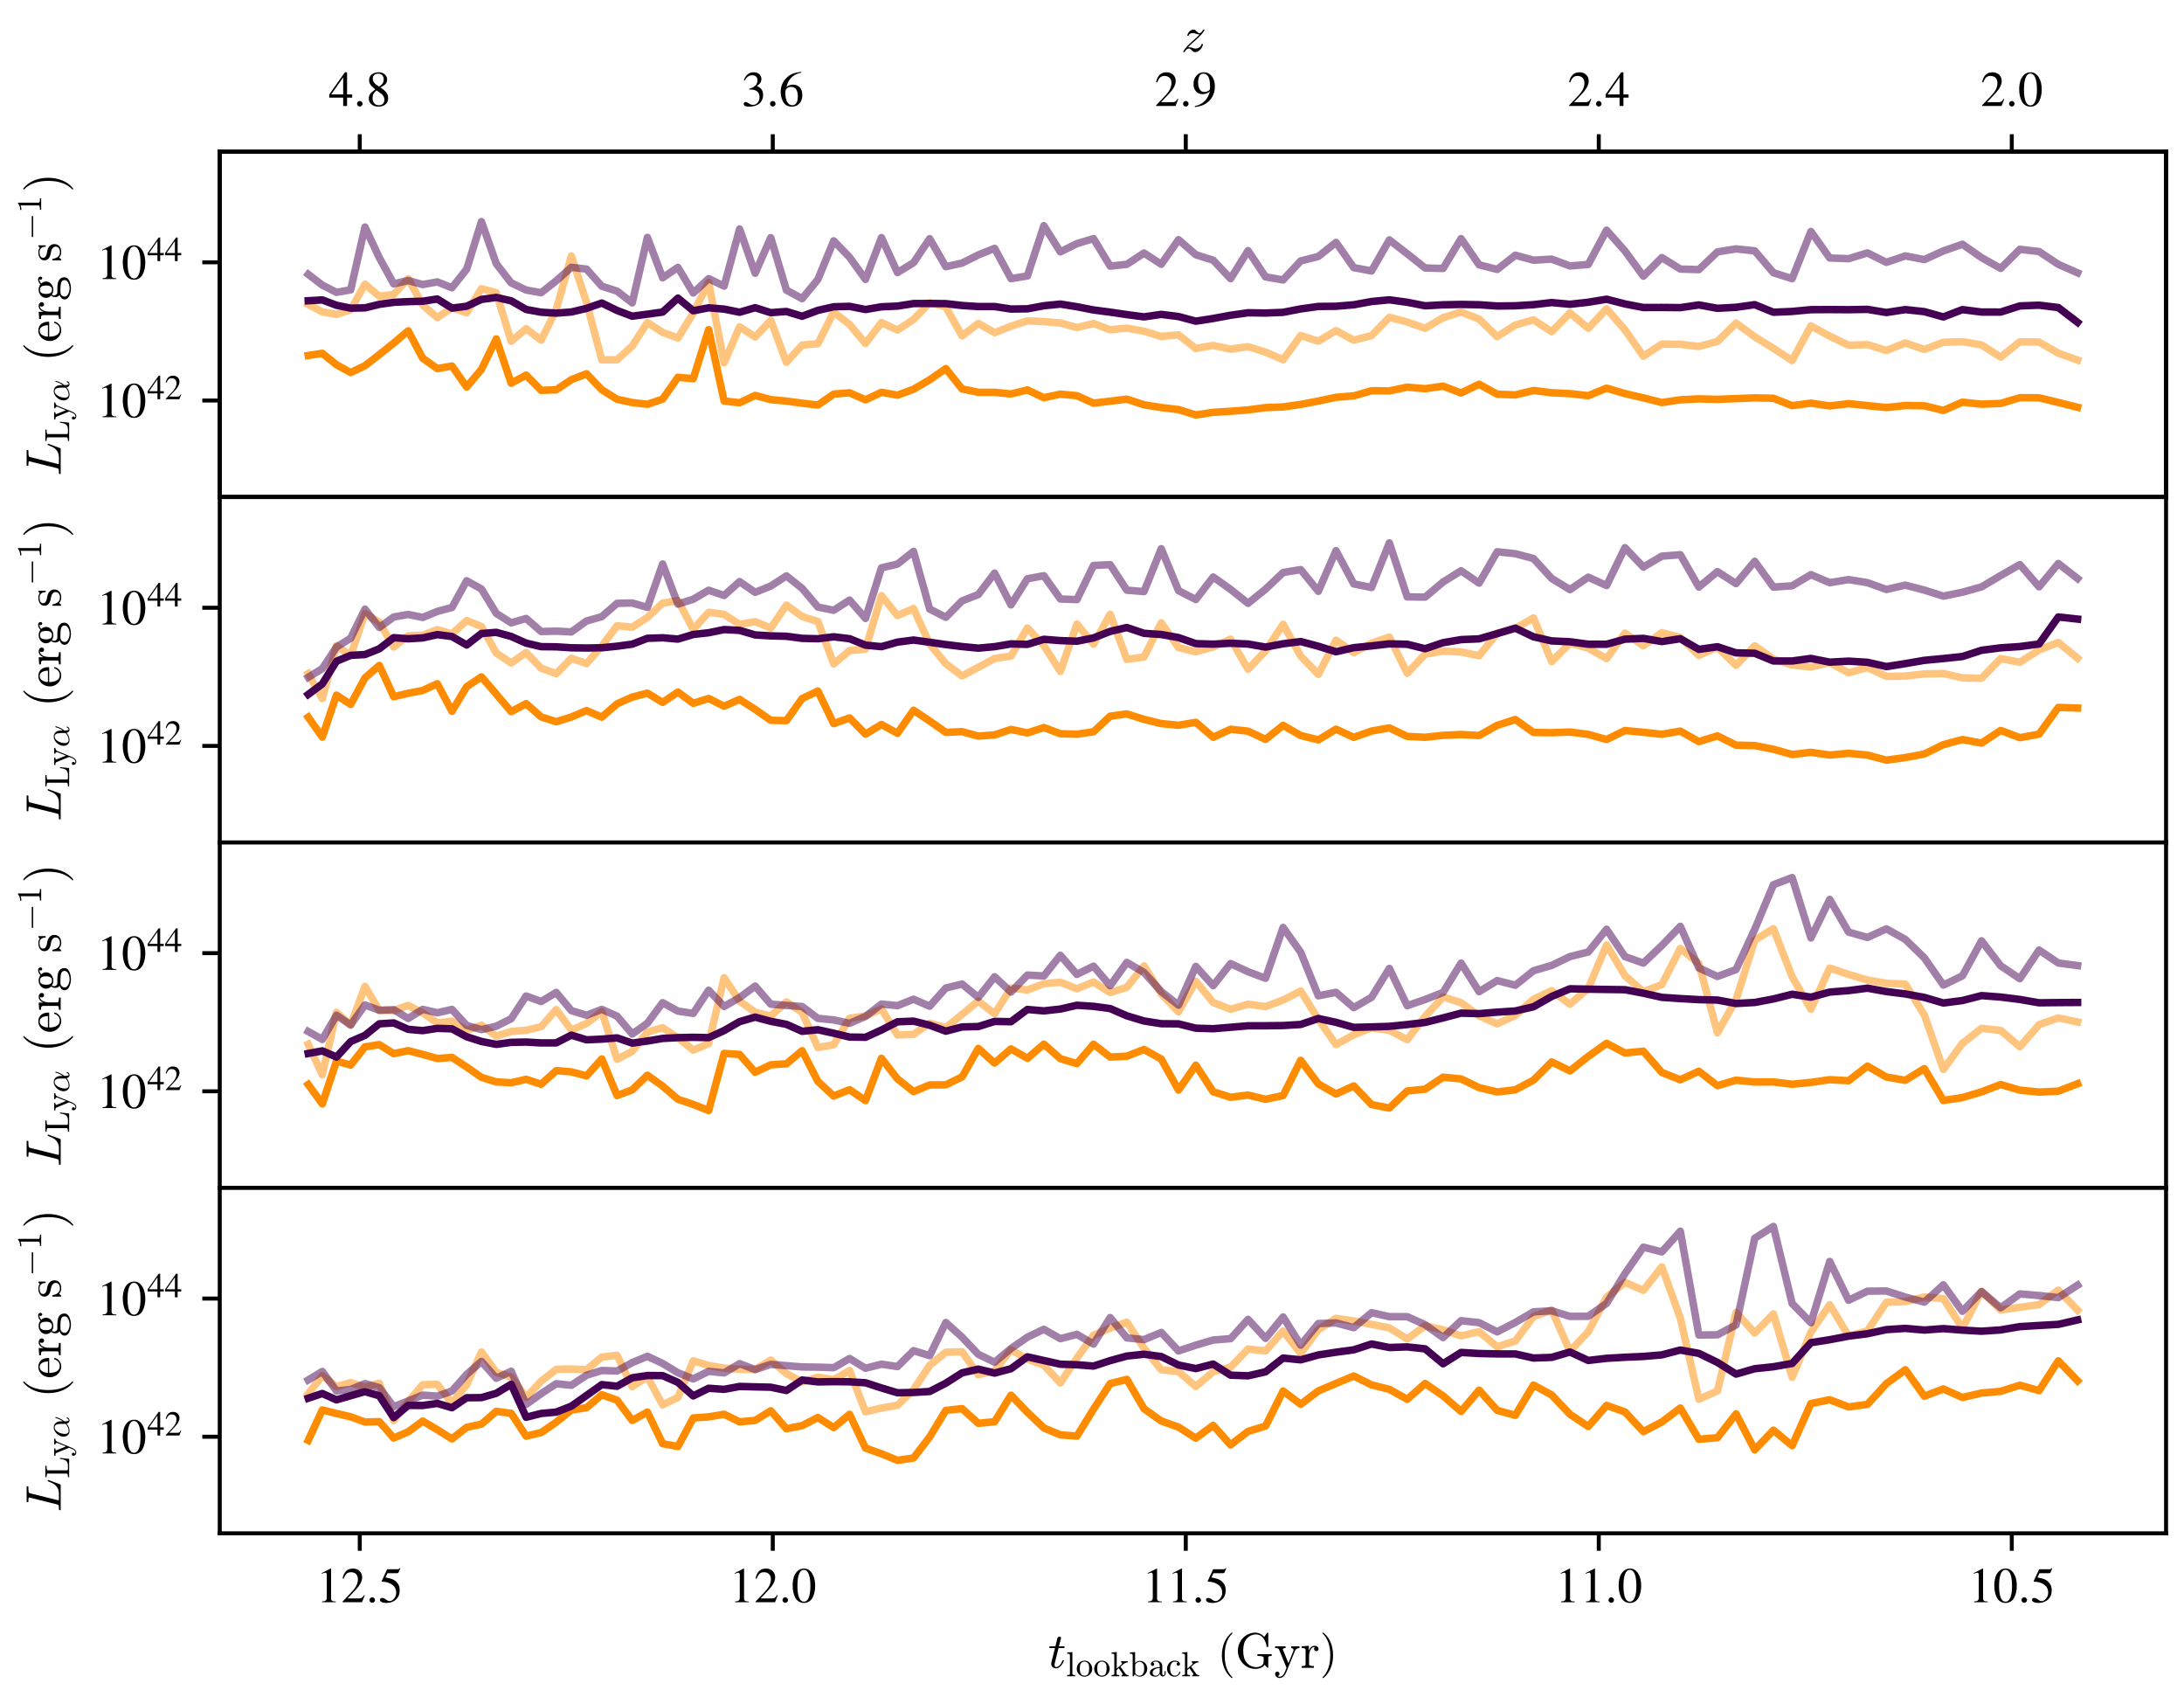 <?xml version="1.0" encoding="utf-8" standalone="no"?>
<!DOCTYPE svg PUBLIC "-//W3C//DTD SVG 1.1//EN"
  "http://www.w3.org/Graphics/SVG/1.1/DTD/svg11.dtd">
<!-- Created with matplotlib (https://matplotlib.org/) -->
<svg height="340.43pt" version="1.1" viewBox="0 0 438.3 340.43" width="438.3pt" xmlns="http://www.w3.org/2000/svg" xmlns:xlink="http://www.w3.org/1999/xlink">
 <defs>
  <style type="text/css">
*{stroke-linecap:butt;stroke-linejoin:round;}
  </style>
 </defs>
 <g id="figure_1">
  <g id="patch_1">
   <path d="M 0 340.43 
L 438.3 340.43 
L 438.3 0 
L 0 0 
z
" style="fill:#ffffff;"/>
  </g>
  <g id="axes_1">
   <g id="patch_2">
    <path d="M 44.1 99.73 
L 434.7 99.73 
L 434.7 30.43 
L 44.1 30.43 
z
" style="fill:#ffffff;"/>
   </g>
   <g id="line2d_1">
    <path clip-path="url(#p984bbc636c)" d="M 61.855 61.086 
L 64.682 62.565 
L 67.523 63.082 
L 70.376 62.151 
L 73.242 57.011 
L 76.121 59.441 
L 79.012 59.063 
L 81.916 55.915 
L 84.832 61.207 
L 87.76 63.719 
L 90.701 61.751 
L 93.654 62.756 
L 96.62 57.925 
L 99.597 58.738 
L 102.586 68.472 
L 105.588 65.948 
L 108.601 68.255 
L 111.626 62.133 
L 114.663 51.355 
L 117.711 60.687 
L 120.771 72.198 
L 123.842 72.18 
L 126.877 69.421 
L 129.923 64.714 
L 132.98 66.673 
L 136.048 67.821 
L 139.126 62.826 
L 142.216 56.666 
L 145.316 72.796 
L 148.427 65.571 
L 151.548 67.613 
L 154.68 64.257 
L 157.823 72.691 
L 160.976 69.239 
L 164.139 68.959 
L 167.313 62.632 
L 170.497 65.096 
L 173.692 68.92 
L 176.896 64.712 
L 180.111 66.227 
L 183.335 64.096 
L 186.57 60.729 
L 189.815 61.585 
L 193.069 67.397 
L 196.333 64.884 
L 199.607 66.751 
L 202.891 65.44 
L 206.185 64.38 
L 209.488 64.527 
L 212.8 64.798 
L 216.122 65.721 
L 219.454 64.912 
L 222.795 66.159 
L 226.145 65.829 
L 229.591 66.456 
L 233.046 67.497 
L 236.511 67.181 
L 239.986 69.917 
L 243.47 69.306 
L 246.964 70.057 
L 250.467 69.556 
L 253.98 70.648 
L 257.501 72.181 
L 261.032 67.323 
L 264.573 68.451 
L 268.122 66.338 
L 271.68 68.245 
L 275.248 67.333 
L 278.824 63.667 
L 282.409 64.598 
L 286.004 65.87 
L 289.607 63.739 
L 293.218 62.608 
L 296.839 64.028 
L 300.467 67.544 
L 304.105 65.214 
L 307.751 64.179 
L 311.405 66.551 
L 315.068 62.782 
L 318.74 65.869 
L 322.419 61.961 
L 326.107 66.172 
L 329.803 71.466 
L 333.507 69.032 
L 337.219 69.071 
L 340.94 69.51 
L 344.668 68.513 
L 348.404 64.825 
L 352.148 67.563 
L 355.9 69.882 
L 359.659 72.341 
L 363.426 65.385 
L 367.201 67.446 
L 370.984 69.256 
L 374.773 69.146 
L 378.571 70.319 
L 382.376 68.803 
L 386.188 70.116 
L 390.008 68.677 
L 393.834 68.551 
L 397.669 69.201 
L 401.51 71.651 
L 405.358 68.576 
L 409.214 68.629 
L 413.076 70.852 
L 416.945 72.244 
" style="fill:none;stroke:#ff8c00;stroke-linecap:square;stroke-opacity:0.5;stroke-width:1.5;"/>
   </g>
   <g id="line2d_2">
    <path clip-path="url(#p984bbc636c)" d="M 61.855 71.326 
L 64.682 70.885 
L 67.523 73.176 
L 70.376 74.749 
L 73.242 73.377 
L 76.121 71.145 
L 79.012 68.821 
L 81.916 66.38 
L 84.832 71.872 
L 87.76 73.952 
L 90.701 73.437 
L 93.654 77.641 
L 96.62 74.106 
L 99.597 67.996 
L 102.586 76.884 
L 105.588 75.257 
L 108.601 78.322 
L 111.626 78.207 
L 114.663 76.176 
L 117.711 74.988 
L 120.771 78.19 
L 123.842 80.107 
L 126.877 80.762 
L 129.923 81.115 
L 132.98 80.077 
L 136.048 75.698 
L 139.126 75.976 
L 142.216 66.128 
L 145.316 80.45 
L 148.427 80.809 
L 151.548 79.335 
L 154.68 80.178 
L 157.823 80.471 
L 160.976 80.893 
L 164.139 81.265 
L 167.313 79.063 
L 170.497 78.811 
L 173.692 80.216 
L 176.896 78.708 
L 180.111 79.284 
L 183.335 78.091 
L 186.57 76.203 
L 189.815 73.947 
L 193.069 78.035 
L 196.333 78.708 
L 199.607 78.707 
L 202.891 79.044 
L 206.185 78.232 
L 209.488 79.786 
L 212.8 79.077 
L 216.122 79.39 
L 219.454 80.885 
L 222.795 80.489 
L 226.145 80.08 
L 229.591 81.213 
L 233.046 81.767 
L 236.511 82.174 
L 239.986 83.256 
L 243.47 82.728 
L 246.964 82.512 
L 250.467 82.241 
L 253.98 81.777 
L 257.501 81.642 
L 261.032 81.136 
L 264.573 80.465 
L 268.122 79.708 
L 271.68 79.423 
L 275.248 78.388 
L 278.824 78.428 
L 282.409 77.677 
L 286.004 77.99 
L 289.607 77.478 
L 293.218 78.839 
L 296.839 77.09 
L 300.467 79.085 
L 304.105 79.228 
L 307.751 78.348 
L 311.405 78.792 
L 315.068 78.974 
L 318.74 79.389 
L 322.419 77.874 
L 326.107 78.966 
L 329.803 79.822 
L 333.507 80.765 
L 337.219 80.216 
L 340.94 80.022 
L 344.668 80.119 
L 348.404 79.972 
L 352.148 79.826 
L 355.9 79.9 
L 359.659 81.387 
L 363.426 80.885 
L 367.201 81.443 
L 370.984 80.985 
L 374.773 81.372 
L 378.571 81.771 
L 382.376 81.354 
L 386.188 81.414 
L 390.008 82.348 
L 393.834 80.689 
L 397.669 81.093 
L 401.51 80.936 
L 405.358 79.784 
L 409.214 79.813 
L 413.076 80.74 
L 416.945 81.718 
" style="fill:none;stroke:#ff8c00;stroke-linecap:square;stroke-width:1.5;"/>
   </g>
   <g id="matplotlib.axis_1">
    <g id="xtick_1">
     <g id="line2d_3">
      <defs>
       <path d="M 0 0 
L 0 3.5 
" id="mccb4f6733d" style="stroke:#000000;stroke-width:0.8;"/>
      </defs>
      <g>
       <use style="stroke:#000000;stroke-width:0.8;" x="403.737" xlink:href="#mccb4f6733d" y="99.73"/>
      </g>
     </g>
     <g id="text_1">
      <!-- 10.5 -->
      <defs>
       <path d="M 39.406 0 
L 11.797 0 
L 11.797 1.5 
Q 17.297 1.797 19.297 3.547 
Q 21.297 5.297 21.297 9.5 
L 21.297 54.406 
Q 21.297 59.297 18.297 59.297 
Q 16.906 59.297 13.797 58.094 
L 11.094 57.094 
L 11.094 58.5 
L 29 67.594 
L 29.906 67.297 
L 29.906 7.594 
Q 29.906 4.297 31.906 2.891 
Q 33.906 1.5 39.406 1.5 
z
" id="STIXGeneral-Regular-49"/>
       <path d="M 47.594 33 
Q 47.594 26.297 46.297 20.344 
Q 45 14.406 42.453 9.406 
Q 39.906 4.406 35.406 1.5 
Q 30.906 -1.406 25 -1.406 
Q 18.906 -1.406 14.297 1.688 
Q 9.703 4.797 7.203 10 
Q 4.703 15.203 3.547 21.094 
Q 2.406 27 2.406 33.594 
Q 2.406 42.906 4.703 50.344 
Q 7 57.797 12.344 62.688 
Q 17.703 67.594 25.406 67.594 
Q 35.203 67.594 41.391 58 
Q 47.594 48.406 47.594 33 
z
M 38 32.5 
Q 38 48.297 34.641 56.641 
Q 31.297 65 24.797 65 
Q 18.594 65 15.297 56.594 
Q 12 48.203 12 32.906 
Q 12 17.5 15.297 9.344 
Q 18.594 1.203 25 1.203 
Q 31.297 1.203 34.641 9.344 
Q 38 17.5 38 32.5 
z
" id="STIXGeneral-Regular-48"/>
       <path d="M 18.094 4.297 
Q 18.094 2.094 16.438 0.5 
Q 14.797 -1.094 12.5 -1.094 
Q 10.203 -1.094 8.594 0.5 
Q 7 2.094 7 4.391 
Q 7 6.703 8.641 8.344 
Q 10.297 10 12.594 10 
Q 14.797 10 16.438 8.297 
Q 18.094 6.594 18.094 4.297 
z
" id="STIXGeneral-Regular-46"/>
       <path d="M 43.797 68.094 
L 40.203 59.594 
Q 39.594 58.297 37.5 58.297 
L 18.094 58.297 
L 14.094 49.797 
Q 25.094 47.703 30 45.25 
Q 34.906 42.797 39.094 37 
Q 42.594 32.203 42.594 24.297 
Q 42.594 17.094 40.25 12.188 
Q 37.906 7.297 32.797 3.5 
Q 26 -1.406 15.797 -1.406 
Q 10.094 -1.406 6.594 0.297 
Q 3.094 2 3.094 4.797 
Q 3.094 8.594 7.594 8.594 
Q 11.203 8.594 15 5.5 
Q 18.906 2.297 22.094 2.297 
Q 27.297 2.297 31.438 7.5 
Q 35.594 12.703 35.594 19.203 
Q 35.594 28.797 28.906 34.203 
Q 20.203 41.203 7.594 41.203 
Q 6.406 41.203 6.406 42 
L 6.5 42.5 
L 17.406 66.203 
L 38.094 66.203 
Q 39.797 66.203 40.75 66.703 
Q 41.703 67.203 42.906 68.797 
z
" id="STIXGeneral-Regular-53"/>
      </defs>
      <g transform="translate(394.987 113.559)scale(0.1 -0.1)">
       <use xlink:href="#STIXGeneral-Regular-49"/>
       <use x="50" xlink:href="#STIXGeneral-Regular-48"/>
       <use x="100" xlink:href="#STIXGeneral-Regular-46"/>
       <use x="125" xlink:href="#STIXGeneral-Regular-53"/>
      </g>
     </g>
    </g>
    <g id="xtick_2">
     <g id="line2d_4">
      <g>
       <use style="stroke:#000000;stroke-width:0.8;" x="320.853" xlink:href="#mccb4f6733d" y="99.73"/>
      </g>
     </g>
     <g id="text_2">
      <!-- 11.0 -->
      <g transform="translate(312.103 113.559)scale(0.1 -0.1)">
       <use xlink:href="#STIXGeneral-Regular-49"/>
       <use x="50" xlink:href="#STIXGeneral-Regular-49"/>
       <use x="100" xlink:href="#STIXGeneral-Regular-46"/>
       <use x="125" xlink:href="#STIXGeneral-Regular-48"/>
      </g>
     </g>
    </g>
    <g id="xtick_3">
     <g id="line2d_5">
      <g>
       <use style="stroke:#000000;stroke-width:0.8;" x="237.969" xlink:href="#mccb4f6733d" y="99.73"/>
      </g>
     </g>
     <g id="text_3">
      <!-- 11.5 -->
      <g transform="translate(229.219 113.559)scale(0.1 -0.1)">
       <use xlink:href="#STIXGeneral-Regular-49"/>
       <use x="50" xlink:href="#STIXGeneral-Regular-49"/>
       <use x="100" xlink:href="#STIXGeneral-Regular-46"/>
       <use x="125" xlink:href="#STIXGeneral-Regular-53"/>
      </g>
     </g>
    </g>
    <g id="xtick_4">
     <g id="line2d_6">
      <g>
       <use style="stroke:#000000;stroke-width:0.8;" x="155.085" xlink:href="#mccb4f6733d" y="99.73"/>
      </g>
     </g>
     <g id="text_4">
      <!-- 12.0 -->
      <defs>
       <path d="M 47.406 13.703 
L 42 0 
L 2.906 0 
L 2.906 1.203 
L 20.703 20.094 
Q 27.703 27.406 30.703 33.5 
Q 33.703 39.594 33.703 46.094 
Q 33.703 52.797 30 56.5 
Q 26.297 60.203 19.797 60.203 
Q 14.406 60.203 11.25 57.391 
Q 8.094 54.594 5.094 47.203 
L 3 47.703 
Q 4.703 57 9.844 62.297 
Q 15 67.594 23.797 67.594 
Q 32.094 67.594 37.188 62.594 
Q 42.297 57.594 42.297 50 
Q 42.297 38.703 29.5 25.203 
L 13 7.594 
L 36.406 7.594 
Q 39.703 7.594 41.641 8.891 
Q 43.594 10.203 46 14.297 
z
" id="STIXGeneral-Regular-50"/>
      </defs>
      <g transform="translate(146.335 113.559)scale(0.1 -0.1)">
       <use xlink:href="#STIXGeneral-Regular-49"/>
       <use x="50" xlink:href="#STIXGeneral-Regular-50"/>
       <use x="100" xlink:href="#STIXGeneral-Regular-46"/>
       <use x="125" xlink:href="#STIXGeneral-Regular-48"/>
      </g>
     </g>
    </g>
    <g id="xtick_5">
     <g id="line2d_7">
      <g>
       <use style="stroke:#000000;stroke-width:0.8;" x="72.202" xlink:href="#mccb4f6733d" y="99.73"/>
      </g>
     </g>
     <g id="text_5">
      <!-- 12.5 -->
      <g transform="translate(63.452 113.559)scale(0.1 -0.1)">
       <use xlink:href="#STIXGeneral-Regular-49"/>
       <use x="50" xlink:href="#STIXGeneral-Regular-50"/>
       <use x="100" xlink:href="#STIXGeneral-Regular-46"/>
       <use x="125" xlink:href="#STIXGeneral-Regular-53"/>
      </g>
     </g>
    </g>
   </g>
   <g id="matplotlib.axis_2">
    <g id="ytick_1">
     <g id="line2d_8">
      <defs>
       <path d="M 0 0 
L -3.5 0 
" id="m8d914d9a7b" style="stroke:#000000;stroke-width:0.8;"/>
      </defs>
      <g>
       <use style="stroke:#000000;stroke-width:0.8;" x="44.1" xlink:href="#m8d914d9a7b" y="80.354"/>
      </g>
     </g>
     <g id="text_6">
      <!-- $\mathdefault{10^{42}}$ -->
      <defs>
       <path d="M 47.297 16.703 
L 37 16.703 
L 37 0 
L 29.203 0 
L 29.203 16.703 
L 1.203 16.703 
L 1.203 23.094 
L 32.594 67.594 
L 37 67.594 
L 37 23.094 
L 47.297 23.094 
z
M 29.203 23.094 
L 29.203 57.406 
L 5.203 23.094 
z
" id="STIXGeneral-Regular-52"/>
      </defs>
      <g transform="translate(19.4 83.769)scale(0.1 -0.1)">
       <use transform="translate(0 0.684)" xlink:href="#STIXGeneral-Regular-49"/>
       <use transform="translate(50 0.684)" xlink:href="#STIXGeneral-Regular-48"/>
       <use transform="translate(101.575 36.684)scale(0.7)" xlink:href="#STIXGeneral-Regular-52"/>
       <use transform="translate(136.575 36.684)scale(0.7)" xlink:href="#STIXGeneral-Regular-50"/>
      </g>
     </g>
    </g>
    <g id="ytick_2">
     <g id="line2d_9">
      <g>
       <use style="stroke:#000000;stroke-width:0.8;" x="44.1" xlink:href="#m8d914d9a7b" y="52.634"/>
      </g>
     </g>
     <g id="text_7">
      <!-- $\mathdefault{10^{44}}$ -->
      <g transform="translate(19.4 56.049)scale(0.1 -0.1)">
       <use transform="translate(0 0.684)" xlink:href="#STIXGeneral-Regular-49"/>
       <use transform="translate(50 0.684)" xlink:href="#STIXGeneral-Regular-48"/>
       <use transform="translate(101.575 36.684)scale(0.7)" xlink:href="#STIXGeneral-Regular-52"/>
       <use transform="translate(136.575 36.684)scale(0.7)" xlink:href="#STIXGeneral-Regular-52"/>
      </g>
     </g>
    </g>
    <g id="text_8">
     <!-- $L_{\rm Ly \alpha}\ (\rm erg \ s^{-1})$ -->
     <defs>
      <path d="M 4.688 0 
Q 3.719 0 3.719 1.312 
Q 3.766 1.562 3.906 2.172 
Q 4.047 2.781 4.312 3.141 
Q 4.594 3.516 4.984 3.516 
Q 11.078 3.516 13.484 4.203 
Q 14.797 4.641 15.375 6.891 
L 29.109 61.812 
Q 29.297 62.797 29.297 63.188 
Q 29.297 64.266 28.078 64.406 
Q 26.219 64.797 20.906 64.797 
Q 19.922 64.797 19.922 66.109 
Q 20.266 67.391 20.453 67.844 
Q 20.656 68.312 21.578 68.312 
L 51.125 68.312 
Q 52 68.312 52 67 
Q 51.859 65.969 51.656 65.375 
Q 51.469 64.797 50.688 64.797 
Q 43.312 64.797 40.828 64.312 
Q 38.375 63.875 37.797 61.375 
L 24.125 6.5 
Q 23.688 5.281 23.688 4.297 
Q 23.688 3.516 27.094 3.516 
L 36.375 3.516 
Q 44.234 3.516 49.109 6.641 
Q 54 9.766 56.344 13.688 
Q 58.688 17.625 60.266 21.844 
Q 61.859 26.078 62.594 26.219 
L 63.484 26.219 
Q 64.5 26.219 64.5 24.906 
L 55.609 0.688 
Q 55.469 0 54.688 0 
z
" id="Cmmi10-76"/>
      <path d="M 3.078 0 
L 3.078 3.516 
Q 13.375 3.516 13.375 6.688 
L 13.375 61.625 
Q 13.375 64.797 3.078 64.797 
L 3.078 68.312 
L 35.5 68.312 
L 35.5 64.797 
Q 22.703 64.797 22.703 61.625 
L 22.703 6.688 
Q 22.703 4.547 23.922 4.031 
Q 25.141 3.516 27.781 3.516 
L 35.5 3.516 
Q 42.969 3.516 47.016 6.25 
Q 51.078 8.984 52.75 13.688 
Q 54.438 18.406 55.328 26.219 
L 58.203 26.219 
L 55.422 0 
z
" id="Cmr10-76"/>
      <path d="M 6.891 -16.406 
Q 8.797 -17.922 11.078 -17.922 
Q 17.391 -17.922 21.391 -8.406 
L 24.812 0 
L 9.812 36.719 
Q 8.891 38.578 6.984 39.078 
Q 5.078 39.594 1.906 39.594 
L 1.906 43.109 
L 22.906 43.109 
L 22.906 39.594 
Q 17.391 39.594 17.391 37.203 
Q 17.391 36.812 17.484 36.625 
L 28.609 9.281 
L 38.625 33.891 
Q 38.922 34.672 38.922 35.594 
Q 38.922 36.812 38.25 37.719 
Q 37.594 38.625 36.547 39.109 
Q 35.5 39.594 34.188 39.594 
L 34.188 43.109 
L 50.781 43.109 
L 50.781 39.594 
Q 47.703 39.594 45.375 38.172 
Q 43.062 36.766 41.797 33.984 
L 24.516 -8.406 
Q 23.141 -11.625 21.312 -14.328 
Q 19.484 -17.047 16.844 -18.781 
Q 14.203 -20.516 11.078 -20.516 
Q 7.422 -20.516 4.656 -18.094 
Q 1.906 -15.672 1.906 -12.109 
Q 1.906 -10.25 3.172 -8.984 
Q 4.438 -7.719 6.297 -7.719 
Q 7.562 -7.719 8.562 -8.281 
Q 9.578 -8.844 10.125 -9.812 
Q 10.688 -10.797 10.688 -12.109 
Q 10.688 -13.719 9.609 -14.984 
Q 8.547 -16.266 6.891 -16.406 
z
" id="Cmr10-121"/>
      <path d="M 20.125 -1.125 
Q 15.375 -1.125 11.688 1.125 
Q 8.016 3.375 6 7.172 
Q 4 10.984 4 15.828 
Q 4 22.609 7.781 29.25 
Q 11.578 35.891 17.844 40.031 
Q 24.125 44.188 31 44.188 
Q 36.078 44.188 39.938 41.531 
Q 43.797 38.875 45.797 34.453 
Q 47.797 30.031 47.797 25 
L 47.906 18.312 
Q 51.312 23.047 53.688 28.141 
Q 56.062 33.25 57.328 38.719 
Q 57.516 39.312 58.109 39.312 
L 59.281 39.312 
Q 60.203 39.312 60.203 38.375 
Q 60.203 38.281 60.109 38.094 
Q 58.938 33.5 57.172 29.266 
Q 55.422 25.047 53.047 21.094 
Q 50.688 17.141 47.906 13.922 
Q 47.906 1.516 50.781 1.516 
Q 52.641 1.516 53.828 2.609 
Q 55.031 3.719 55.938 5.328 
Q 56.844 6.938 57.078 6.984 
L 58.297 6.984 
Q 59.078 6.984 59.078 6 
Q 59.078 3.516 56.219 1.188 
Q 53.375 -1.125 50.594 -1.125 
Q 46.969 -1.125 44.578 1.219 
Q 42.188 3.562 41.312 7.328 
Q 36.625 3.328 31.156 1.094 
Q 25.688 -1.125 20.125 -1.125 
z
M 20.312 1.516 
Q 31 1.516 40.828 10.297 
Q 40.766 10.891 40.672 11.734 
Q 40.578 12.594 40.578 12.703 
L 40.578 23.484 
Q 40.578 41.609 30.812 41.609 
Q 24.953 41.609 20.547 36.594 
Q 16.156 31.594 13.938 24.625 
Q 11.719 17.672 11.719 11.922 
Q 11.719 7.562 13.938 4.531 
Q 16.156 1.516 20.312 1.516 
z
" id="Cmmi10-174"/>
      <path d="M 31 -24.812 
Q 25.438 -20.406 21.406 -14.719 
Q 17.391 -9.031 14.812 -2.578 
Q 12.25 3.859 10.984 10.891 
Q 9.719 17.922 9.719 25 
Q 9.719 32.172 10.984 39.203 
Q 12.25 46.234 14.859 52.734 
Q 17.484 59.234 21.531 64.891 
Q 25.594 70.562 31 74.812 
Q 31 75 31.5 75 
L 32.422 75 
Q 32.719 75 32.953 74.734 
Q 33.203 74.469 33.203 74.125 
Q 33.203 73.688 33.016 73.484 
Q 28.125 68.703 24.875 63.234 
Q 21.625 57.766 19.641 51.578 
Q 17.672 45.406 16.797 38.781 
Q 15.922 32.172 15.922 25 
Q 15.922 -6.781 32.906 -23.297 
Q 33.203 -23.578 33.203 -24.125 
Q 33.203 -24.359 32.938 -24.672 
Q 32.672 -25 32.422 -25 
L 31.5 -25 
Q 31 -25 31 -24.812 
z
" id="Cmr10-40"/>
      <path d="M 24.906 -1.125 
Q 18.797 -1.125 13.688 2.078 
Q 8.594 5.281 5.688 10.625 
Q 2.781 15.969 2.781 21.922 
Q 2.781 27.781 5.438 33.047 
Q 8.109 38.328 12.859 41.578 
Q 17.625 44.828 23.484 44.828 
Q 28.078 44.828 31.469 43.281 
Q 34.859 41.75 37.062 39.016 
Q 39.266 36.281 40.375 32.562 
Q 41.5 28.859 41.5 24.422 
Q 41.5 23.094 40.484 23.094 
L 11.531 23.094 
L 11.531 22.016 
Q 11.531 13.719 14.875 7.766 
Q 18.219 1.812 25.781 1.812 
Q 28.859 1.812 31.469 3.172 
Q 34.078 4.547 36 6.984 
Q 37.938 9.422 38.625 12.203 
Q 38.719 12.547 38.984 12.812 
Q 39.266 13.094 39.594 13.094 
L 40.484 13.094 
Q 41.5 13.094 41.5 11.812 
Q 40.094 6.156 35.406 2.516 
Q 30.719 -1.125 24.906 -1.125 
z
M 11.625 25.594 
L 34.422 25.594 
Q 34.422 29.344 33.375 33.203 
Q 32.328 37.062 29.875 39.625 
Q 27.438 42.188 23.484 42.188 
Q 17.828 42.188 14.719 36.891 
Q 11.625 31.594 11.625 25.594 
z
" id="Cmr10-101"/>
      <path d="M 2.594 0 
L 2.594 3.516 
Q 6 3.516 8.203 4.047 
Q 10.406 4.594 10.406 6.688 
L 10.406 33.984 
Q 10.406 36.672 9.594 37.859 
Q 8.797 39.062 7.281 39.328 
Q 5.766 39.594 2.594 39.594 
L 2.594 43.109 
L 16.891 44.188 
L 16.891 34.422 
Q 18.5 38.766 21.484 41.469 
Q 24.469 44.188 28.719 44.188 
Q 31.688 44.188 34.031 42.422 
Q 36.375 40.672 36.375 37.797 
Q 36.375 35.984 35.078 34.641 
Q 33.797 33.297 31.891 33.297 
Q 30.031 33.297 28.703 34.609 
Q 27.391 35.938 27.391 37.797 
Q 27.391 40.484 29.297 41.609 
L 28.719 41.609 
Q 24.656 41.609 22.094 38.672 
Q 19.531 35.75 18.453 31.391 
Q 17.391 27.047 17.391 23.094 
L 17.391 6.688 
Q 17.391 3.516 27.094 3.516 
L 27.094 0 
z
" id="Cmr10-114"/>
      <path d="M 2.781 -7.812 
Q 2.781 -4.25 5.359 -1.578 
Q 7.953 1.078 11.531 2.203 
Q 9.516 3.719 8.469 6 
Q 7.422 8.297 7.422 10.891 
Q 7.422 15.578 10.406 19.188 
Q 5.812 23.688 5.812 29.5 
Q 5.812 32.625 7.156 35.359 
Q 8.5 38.094 10.891 40.094 
Q 13.281 42.094 16.203 43.141 
Q 19.141 44.188 22.219 44.188 
Q 28.172 44.188 32.906 40.719 
Q 34.969 42.922 37.766 44.109 
Q 40.578 45.312 43.609 45.312 
Q 45.75 45.312 47.109 43.766 
Q 48.484 42.234 48.484 40.094 
Q 48.484 38.875 47.547 37.938 
Q 46.625 37.016 45.406 37.016 
Q 44.141 37.016 43.203 37.938 
Q 42.281 38.875 42.281 40.094 
Q 42.281 41.938 43.5 42.672 
Q 38.328 42.672 34.625 39.109 
Q 36.422 37.312 37.516 34.688 
Q 38.625 32.078 38.625 29.5 
Q 38.625 25.25 36.281 21.844 
Q 33.938 18.453 30.094 16.578 
Q 26.266 14.703 22.219 14.703 
Q 16.75 14.703 12.203 17.672 
Q 10.797 15.719 10.797 13.281 
Q 10.797 10.641 12.531 8.656 
Q 14.266 6.688 16.891 6.688 
L 25.094 6.688 
Q 31.062 6.688 35.844 5.609 
Q 40.625 4.547 43.875 1.312 
Q 47.125 -1.906 47.125 -7.812 
Q 47.125 -12.203 43.406 -15.109 
Q 39.703 -18.016 34.547 -19.312 
Q 29.391 -20.609 25 -20.609 
Q 20.562 -20.609 15.375 -19.312 
Q 10.203 -18.016 6.484 -15.109 
Q 2.781 -12.203 2.781 -7.812 
z
M 8.406 -7.812 
Q 8.406 -11.188 11.141 -13.453 
Q 13.875 -15.719 17.719 -16.812 
Q 21.578 -17.922 25 -17.922 
Q 28.375 -17.922 32.219 -16.812 
Q 36.078 -15.719 38.781 -13.453 
Q 41.5 -11.188 41.5 -7.812 
Q 41.5 -2.594 36.719 -1.047 
Q 31.938 0.484 25.094 0.484 
L 16.891 0.484 
Q 14.594 0.484 12.672 -0.609 
Q 10.75 -1.703 9.578 -3.688 
Q 8.406 -5.672 8.406 -7.812 
z
M 22.219 17.391 
Q 30.719 17.391 30.719 29.5 
Q 30.719 34.719 28.906 38.109 
Q 27.094 41.5 22.219 41.5 
Q 17.328 41.5 15.516 38.109 
Q 13.719 34.719 13.719 29.5 
Q 13.719 26.172 14.406 23.484 
Q 15.094 20.797 16.938 19.094 
Q 18.797 17.391 22.219 17.391 
z
" id="Cmr10-103"/>
      <path d="M 3.328 -0.297 
L 3.328 16.016 
Q 3.328 16.797 4.203 16.797 
L 5.422 16.797 
Q 6 16.797 6.203 16.016 
Q 8.984 1.516 19.672 1.516 
Q 24.422 1.516 27.609 3.656 
Q 30.812 5.812 30.812 10.297 
Q 30.812 13.531 28.312 15.797 
Q 25.828 18.062 22.406 18.891 
L 15.719 20.219 
Q 12.359 20.953 9.594 22.453 
Q 6.844 23.969 5.078 26.484 
Q 3.328 29 3.328 32.328 
Q 3.328 36.719 5.641 39.516 
Q 7.953 42.328 11.656 43.578 
Q 15.375 44.828 19.672 44.828 
Q 24.812 44.828 28.609 42.094 
L 31.5 44.578 
Q 31.5 44.828 31.984 44.828 
L 32.719 44.828 
Q 33.016 44.828 33.25 44.547 
Q 33.5 44.281 33.5 44 
L 33.5 30.906 
Q 33.5 29.984 32.719 29.984 
L 31.5 29.984 
Q 30.609 29.984 30.609 30.906 
Q 30.609 36.141 27.703 39.312 
Q 24.812 42.484 19.578 42.484 
Q 15.094 42.484 11.797 40.812 
Q 8.5 39.156 8.5 35.109 
Q 8.5 32.328 10.859 30.547 
Q 13.234 28.766 16.406 27.984 
L 23.188 26.703 
Q 26.609 25.922 29.562 24.062 
Q 32.516 22.219 34.25 19.375 
Q 35.984 16.547 35.984 12.984 
Q 35.984 9.375 34.734 6.703 
Q 33.5 4.047 31.266 2.281 
Q 29.047 0.531 26.016 -0.297 
Q 23 -1.125 19.672 -1.125 
Q 13.422 -1.125 8.984 3.078 
L 5.328 -0.875 
Q 5.328 -1.125 4.781 -1.125 
L 4.203 -1.125 
Q 3.328 -1.125 3.328 -0.297 
z
" id="Cmr10-115"/>
      <path d="M 10.203 23 
Q 9.375 23 8.828 23.625 
Q 8.297 24.266 8.297 25 
Q 8.297 25.734 8.828 26.359 
Q 9.375 27 10.203 27 
L 67.578 27 
Q 68.359 27 68.875 26.359 
Q 69.391 25.734 69.391 25 
Q 69.391 24.266 68.875 23.625 
Q 68.359 23 67.578 23 
z
" id="Cmsy10-161"/>
      <path d="M 9.281 0 
L 9.281 3.516 
Q 21.781 3.516 21.781 6.688 
L 21.781 59.188 
Q 16.609 56.688 8.688 56.688 
L 8.688 60.203 
Q 20.953 60.203 27.203 66.609 
L 28.609 66.609 
Q 28.953 66.609 29.266 66.328 
Q 29.594 66.062 29.594 65.719 
L 29.594 6.688 
Q 29.594 3.516 42.094 3.516 
L 42.094 0 
z
" id="Cmr10-49"/>
      <path d="M 6.5 -25 
Q 5.609 -25 5.609 -24.125 
Q 5.609 -23.688 5.812 -23.484 
Q 22.906 -6.781 22.906 25 
Q 22.906 56.781 6 73.297 
Q 5.609 73.531 5.609 74.125 
Q 5.609 74.469 5.875 74.734 
Q 6.156 75 6.5 75 
L 7.422 75 
Q 7.719 75 7.906 74.812 
Q 15.094 69.141 19.875 61.031 
Q 24.656 52.938 26.875 43.75 
Q 29.109 34.578 29.109 25 
Q 29.109 17.922 27.906 11.062 
Q 26.703 4.203 24.094 -2.453 
Q 21.484 -9.125 17.484 -14.766 
Q 13.484 -20.406 7.906 -24.812 
Q 7.719 -25 7.422 -25 
z
" id="Cmr10-41"/>
     </defs>
     <g transform="translate(12.2 95.48)rotate(-90)scale(0.1 -0.1)">
      <use transform="translate(0 0.223)" xlink:href="#Cmmi10-76"/>
      <use transform="translate(68.018 -16.783)scale(0.7)" xlink:href="#Cmr10-76"/>
      <use transform="translate(111.768 -16.783)scale(0.7)" xlink:href="#Cmr10-121"/>
      <use transform="translate(148.647 -16.783)scale(0.7)" xlink:href="#Cmmi10-174"/>
      <use transform="translate(229.03 0.223)" xlink:href="#Cmr10-40"/>
      <use transform="translate(267.848 0.223)" xlink:href="#Cmr10-101"/>
      <use transform="translate(312.233 0.223)" xlink:href="#Cmr10-114"/>
      <use transform="translate(351.344 0.223)" xlink:href="#Cmr10-103"/>
      <use transform="translate(429.111 0.223)" xlink:href="#Cmr10-115"/>
      <use transform="translate(473.083 39.373)scale(0.7)" xlink:href="#Cmsy10-161"/>
      <use transform="translate(527.463 39.373)scale(0.7)" xlink:href="#Cmr10-49"/>
      <use transform="translate(568.988 0.223)" xlink:href="#Cmr10-41"/>
     </g>
    </g>
   </g>
   <g id="line2d_10">
    <path clip-path="url(#p984bbc636c)" d="M 61.855 55.038 
L 64.682 57.203 
L 67.523 58.654 
L 70.376 58.153 
L 73.242 45.548 
L 76.121 51.698 
L 79.012 56.95 
L 81.916 56.28 
L 84.832 57.089 
L 87.76 56.56 
L 90.701 57.728 
L 93.654 54.006 
L 96.62 44.458 
L 99.597 52.911 
L 102.586 56.758 
L 105.588 58.193 
L 108.601 58.726 
L 111.626 56.339 
L 114.663 53.628 
L 117.711 53.99 
L 120.771 57.42 
L 123.842 58.408 
L 126.877 60.763 
L 129.923 47.63 
L 132.98 55.736 
L 136.048 53.649 
L 139.126 58.782 
L 142.216 55.902 
L 145.316 57.406 
L 148.427 45.949 
L 151.548 54.814 
L 154.68 47.683 
L 157.823 58.207 
L 160.976 59.915 
L 164.139 56.058 
L 167.313 48.324 
L 170.497 51.617 
L 173.692 56.056 
L 176.896 47.675 
L 180.111 54.681 
L 183.335 52.71 
L 186.57 47.889 
L 189.815 53.502 
L 193.069 52.787 
L 196.333 51.147 
L 199.607 49.823 
L 202.891 55.904 
L 206.185 55.365 
L 209.488 45.282 
L 212.8 50.534 
L 216.122 48.877 
L 219.454 47.872 
L 222.795 53.389 
L 226.145 53.033 
L 229.591 50.765 
L 233.046 53.025 
L 236.511 48.09 
L 239.986 51.107 
L 243.47 52.205 
L 246.964 55.914 
L 250.467 50.292 
L 253.98 55.556 
L 257.501 56.161 
L 261.032 52.352 
L 264.573 51.452 
L 268.122 48.638 
L 271.68 53.693 
L 275.248 54.362 
L 278.824 48.13 
L 282.409 50.911 
L 286.004 53.761 
L 289.607 53.866 
L 293.218 47.874 
L 296.839 53.127 
L 300.467 54.06 
L 304.105 51.206 
L 307.751 52.201 
L 311.405 51.99 
L 315.068 53.354 
L 318.74 53.061 
L 322.419 46.185 
L 326.107 50.352 
L 329.803 55.407 
L 333.507 51.676 
L 337.219 53.982 
L 340.94 54.09 
L 344.668 50.541 
L 348.404 49.933 
L 352.148 50.325 
L 355.9 54.719 
L 359.659 55.915 
L 363.426 46.441 
L 367.201 51.757 
L 370.984 51.903 
L 374.773 50.74 
L 378.571 52.638 
L 382.376 51.345 
L 386.188 52.079 
L 390.008 50.343 
L 393.834 49.009 
L 397.669 51.688 
L 401.51 53.85 
L 405.358 50.015 
L 409.214 50.466 
L 413.076 53.037 
L 416.945 54.741 
" style="fill:none;stroke:#440154;stroke-linecap:square;stroke-opacity:0.5;stroke-width:1.5;"/>
   </g>
   <g id="patch_3">
    <path d="M 44.1 99.73 
L 44.1 30.43 
" style="fill:none;stroke:#000000;stroke-linecap:square;stroke-linejoin:miter;stroke-width:0.8;"/>
   </g>
   <g id="patch_4">
    <path d="M 434.7 99.73 
L 434.7 30.43 
" style="fill:none;stroke:#000000;stroke-linecap:square;stroke-linejoin:miter;stroke-width:0.8;"/>
   </g>
   <g id="patch_5">
    <path d="M 44.1 99.73 
L 434.7 99.73 
" style="fill:none;stroke:#000000;stroke-linecap:square;stroke-linejoin:miter;stroke-width:0.8;"/>
   </g>
   <g id="patch_6">
    <path d="M 44.1 30.43 
L 434.7 30.43 
" style="fill:none;stroke:#000000;stroke-linecap:square;stroke-linejoin:miter;stroke-width:0.8;"/>
   </g>
   <g id="line2d_11">
    <path clip-path="url(#p984bbc636c)" d="M 61.855 60.336 
L 64.682 60.172 
L 67.523 61.247 
L 70.376 61.826 
L 73.242 61.765 
L 76.121 61.062 
L 79.012 60.655 
L 81.916 60.518 
L 84.832 60.435 
L 87.76 59.987 
L 90.701 61.818 
L 93.654 61.441 
L 96.62 60.072 
L 99.597 59.675 
L 102.586 60.35 
L 105.588 62.092 
L 108.601 62.64 
L 111.626 62.825 
L 114.663 62.595 
L 117.711 61.87 
L 120.771 60.799 
L 123.842 62.292 
L 126.877 63.442 
L 129.923 63.032 
L 132.98 62.609 
L 136.048 59.815 
L 139.126 62.346 
L 142.216 61.758 
L 145.316 62.013 
L 148.427 62.643 
L 151.548 61.736 
L 154.68 62.73 
L 157.823 62.492 
L 160.976 63.451 
L 164.139 62.271 
L 167.313 61.549 
L 170.497 61.461 
L 173.692 62.1 
L 176.896 61.55 
L 180.111 61.411 
L 183.335 60.902 
L 186.57 60.887 
L 189.815 60.916 
L 193.069 61.293 
L 196.333 61.506 
L 199.607 61.504 
L 202.891 62.004 
L 206.185 61.958 
L 209.488 61.342 
L 212.8 61.008 
L 216.122 61.539 
L 219.454 62.19 
L 222.795 62.626 
L 226.145 63.119 
L 229.591 63.573 
L 233.046 63.074 
L 236.511 63.51 
L 239.986 64.44 
L 243.47 63.895 
L 246.964 63.245 
L 250.467 62.751 
L 253.98 62.804 
L 257.501 62.663 
L 261.032 61.977 
L 264.573 61.484 
L 268.122 61.446 
L 271.68 61.148 
L 275.248 60.492 
L 278.824 60.153 
L 282.409 60.642 
L 286.004 61.351 
L 289.607 61.151 
L 293.218 61.078 
L 296.839 61.142 
L 300.467 61.394 
L 304.105 61.352 
L 307.751 61.123 
L 311.405 60.703 
L 315.068 61.046 
L 318.74 60.638 
L 322.419 60.031 
L 326.107 60.981 
L 329.803 61.697 
L 333.507 61.684 
L 337.219 61.72 
L 340.94 61.177 
L 344.668 61.857 
L 348.404 61.651 
L 352.148 61.122 
L 355.9 62.648 
L 359.659 62.484 
L 363.426 62.13 
L 367.201 62.109 
L 370.984 62.134 
L 374.773 62.067 
L 378.571 62.698 
L 382.376 62.115 
L 386.188 62.525 
L 390.008 63.589 
L 393.834 62.119 
L 397.669 62.607 
L 401.51 62.609 
L 405.358 61.379 
L 409.214 61.229 
L 413.076 61.703 
L 416.945 64.673 
" style="fill:none;stroke:#440154;stroke-linecap:square;stroke-width:1.5;"/>
   </g>
  </g>
  <g id="axes_2">
   <g id="matplotlib.axis_3">
    <g id="xtick_6">
     <g id="line2d_12">
      <defs>
       <path d="M 0 0 
L 0 -3.5 
" id="m8a3b8692ff" style="stroke:#000000;stroke-width:0.8;"/>
      </defs>
      <g>
       <use style="stroke:#000000;stroke-width:0.8;" x="403.737" xlink:href="#m8a3b8692ff" y="30.43"/>
      </g>
     </g>
     <g id="text_9">
      <!-- 2.0 -->
      <g transform="translate(397.487 21.259)scale(0.1 -0.1)">
       <use xlink:href="#STIXGeneral-Regular-50"/>
       <use x="50" xlink:href="#STIXGeneral-Regular-46"/>
       <use x="75" xlink:href="#STIXGeneral-Regular-48"/>
      </g>
     </g>
    </g>
    <g id="xtick_7">
     <g id="line2d_13">
      <g>
       <use style="stroke:#000000;stroke-width:0.8;" x="320.853" xlink:href="#m8a3b8692ff" y="30.43"/>
      </g>
     </g>
     <g id="text_10">
      <!-- 2.4 -->
      <g transform="translate(314.603 21.259)scale(0.1 -0.1)">
       <use xlink:href="#STIXGeneral-Regular-50"/>
       <use x="50" xlink:href="#STIXGeneral-Regular-46"/>
       <use x="75" xlink:href="#STIXGeneral-Regular-52"/>
      </g>
     </g>
    </g>
    <g id="xtick_8">
     <g id="line2d_14">
      <g>
       <use style="stroke:#000000;stroke-width:0.8;" x="237.969" xlink:href="#m8a3b8692ff" y="30.43"/>
      </g>
     </g>
     <g id="text_11">
      <!-- 2.9 -->
      <defs>
       <path d="M 5.906 -2.203 
L 5.594 -0.203 
Q 17.094 1.797 25.047 9.5 
Q 33 17.203 36 29.406 
Q 30.203 23.703 21 23.703 
Q 12.906 23.703 7.953 29.297 
Q 3 34.906 3 44 
Q 3 54.094 8.953 60.844 
Q 14.906 67.594 23.797 67.594 
Q 33.297 67.594 39.5 60 
Q 45.906 52 45.906 39.406 
Q 45.906 30.594 42.844 22.844 
Q 39.797 15.094 33.906 9.703 
Q 27.703 4.094 21.797 1.641 
Q 15.906 -0.797 5.906 -2.203 
z
M 36.203 35.5 
L 36.203 39.406 
Q 36.203 64.797 23 64.797 
Q 18.297 64.797 15.703 61.406 
Q 14.203 59.406 13.203 55.406 
Q 12.203 51.406 12.203 47.406 
Q 12.203 38.5 15.547 33.25 
Q 18.906 28 24.5 28 
Q 28.5 28 32.344 29.953 
Q 36.203 31.906 36.203 35.5 
z
" id="STIXGeneral-Regular-57"/>
      </defs>
      <g transform="translate(231.719 21.259)scale(0.1 -0.1)">
       <use xlink:href="#STIXGeneral-Regular-50"/>
       <use x="50" xlink:href="#STIXGeneral-Regular-46"/>
       <use x="75" xlink:href="#STIXGeneral-Regular-57"/>
      </g>
     </g>
    </g>
    <g id="xtick_9">
     <g id="line2d_15">
      <g>
       <use style="stroke:#000000;stroke-width:0.8;" x="155.085" xlink:href="#m8a3b8692ff" y="30.43"/>
      </g>
     </g>
     <g id="text_12">
      <!-- 3.6 -->
      <defs>
       <path d="M 6.094 51 
L 4.5 51.406 
Q 6.797 58.906 11.688 63.25 
Q 16.594 67.594 24.094 67.594 
Q 31.094 67.594 35.391 63.797 
Q 39.703 60 39.703 53.906 
Q 39.703 45.703 30.406 40.094 
Q 35.906 37.703 38.703 34.797 
Q 43.094 29.906 43.094 21.906 
Q 43.094 13.906 38.5 7.906 
Q 35.094 3.297 28.75 0.938 
Q 22.406 -1.406 15.297 -1.406 
Q 4.094 -1.406 4.094 4.297 
Q 4.094 5.906 5.297 6.906 
Q 6.5 7.906 8.203 7.906 
Q 10.703 7.906 14.297 5.297 
Q 18.703 2.203 22.906 2.203 
Q 28.406 2.203 32.156 6.641 
Q 35.906 11.094 35.906 17.5 
Q 35.906 29 25.5 32 
Q 22.406 33 15.297 33 
L 15.297 34.406 
Q 20.906 36.297 23.703 38 
Q 31.797 42.594 31.797 51.406 
Q 31.797 56.406 28.938 59 
Q 26.094 61.594 21 61.594 
Q 12 61.594 6.094 51 
z
" id="STIXGeneral-Regular-51"/>
       <path d="M 44.594 68.406 
L 44.797 66.797 
Q 33 64.906 25.094 57.25 
Q 17.203 49.594 15.203 38.297 
Q 21 42.797 27.906 42.797 
Q 36.703 42.797 41.75 37.188 
Q 46.797 31.594 46.797 21.906 
Q 46.797 12.094 41.703 5.906 
Q 35.797 -1.406 25.797 -1.406 
Q 13.594 -1.406 8.094 8.703 
Q 3.406 17.297 3.406 27.906 
Q 3.406 44.297 14.297 55.5 
Q 20.5 61.906 27.047 64.547 
Q 33.594 67.203 44.594 68.406 
z
M 37.797 18.797 
Q 37.797 38.203 24.297 38.203 
Q 19.297 38.203 16 35.547 
Q 12.703 32.906 12.703 26.594 
Q 12.703 14.906 16.344 8.156 
Q 20 1.406 26.906 1.406 
Q 32.203 1.406 35 6.156 
Q 37.797 10.906 37.797 18.797 
z
" id="STIXGeneral-Regular-54"/>
      </defs>
      <g transform="translate(148.835 21.259)scale(0.1 -0.1)">
       <use xlink:href="#STIXGeneral-Regular-51"/>
       <use x="50" xlink:href="#STIXGeneral-Regular-46"/>
       <use x="75" xlink:href="#STIXGeneral-Regular-54"/>
      </g>
     </g>
    </g>
    <g id="xtick_10">
     <g id="line2d_16">
      <g>
       <use style="stroke:#000000;stroke-width:0.8;" x="72.202" xlink:href="#m8a3b8692ff" y="30.43"/>
      </g>
     </g>
     <g id="text_13">
      <!-- 4.8 -->
      <defs>
       <path d="M 44.5 15.5 
Q 44.5 7.797 39.141 3.188 
Q 33.797 -1.406 24.797 -1.406 
Q 16.406 -1.406 11 3.188 
Q 5.594 7.797 5.594 14.906 
Q 5.594 20.203 8.188 23.953 
Q 10.797 27.703 18.594 33.203 
Q 11.094 39.406 8.641 43.203 
Q 6.203 47 6.203 52 
Q 6.203 59.094 11.641 63.344 
Q 17.094 67.594 25.594 67.594 
Q 32.906 67.594 37.656 63.438 
Q 42.406 59.297 42.406 53.297 
Q 42.406 47.797 39.547 44.5 
Q 36.703 41.203 29 37.094 
Q 38 31.094 41.25 26.391 
Q 44.5 21.703 44.5 15.5 
z
M 35.5 53.297 
Q 35.5 58.5 32.594 61.641 
Q 29.703 64.797 24.594 64.797 
Q 19.5 64.797 16.547 62.141 
Q 13.594 59.5 13.594 54.891 
Q 13.594 50.297 16.547 46.547 
Q 19.5 42.797 26.094 38.906 
Q 31.203 41.906 33.344 45.25 
Q 35.5 48.594 35.5 53.297 
z
M 27.094 27.203 
L 21.203 31.203 
Q 16.797 27.594 15 24.141 
Q 13.203 20.703 13.203 15.797 
Q 13.203 9 16.641 5.203 
Q 20.094 1.406 25.906 1.406 
Q 30.797 1.406 33.844 4.453 
Q 36.906 7.5 36.906 12.406 
Q 36.906 16.906 34.594 20.297 
Q 32.297 23.703 27.094 27.203 
z
" id="STIXGeneral-Regular-56"/>
      </defs>
      <g transform="translate(65.952 21.259)scale(0.1 -0.1)">
       <use xlink:href="#STIXGeneral-Regular-52"/>
       <use x="50" xlink:href="#STIXGeneral-Regular-46"/>
       <use x="75" xlink:href="#STIXGeneral-Regular-56"/>
      </g>
     </g>
    </g>
    <g id="text_14">
     <!-- $z$ -->
     <defs>
      <path d="M 4.891 -1.125 
Q 4.109 -1.125 4.109 -0.203 
Q 4.109 0.297 4.297 0.484 
Q 6.984 5.125 10.766 9.344 
Q 14.547 13.578 19.359 17.891 
Q 24.172 22.219 29.031 26.562 
Q 33.891 30.906 36.922 34.281 
L 36.531 34.281 
Q 34.328 34.281 30.078 35.688 
Q 25.828 37.109 23.391 37.109 
Q 20.75 37.109 18.25 35.953 
Q 15.766 34.812 15.094 32.422 
Q 14.938 31.688 14.312 31.688 
L 13.094 31.688 
Q 12.312 31.688 12.312 32.719 
L 12.312 33.016 
Q 13.094 35.938 14.875 38.469 
Q 16.656 41.016 19.266 42.594 
Q 21.875 44.188 24.703 44.188 
Q 26.703 44.188 28.016 43.281 
Q 29.344 42.391 31.094 40.484 
Q 32.859 38.578 33.953 37.75 
Q 35.062 36.922 36.719 36.922 
Q 38.922 36.922 40.656 38.922 
Q 42.391 40.922 44.094 43.891 
Q 44.391 44.188 44.828 44.188 
L 46 44.188 
Q 46.344 44.188 46.562 43.938 
Q 46.781 43.703 46.781 43.312 
Q 46.781 42.969 46.578 42.672 
Q 43.891 38.031 40.297 34 
Q 36.719 29.984 30.922 24.781 
Q 25.141 19.578 21.156 15.984 
Q 17.188 12.406 13.719 8.594 
Q 14.5 8.797 15.828 8.797 
Q 18.266 8.797 22.484 7.391 
Q 26.703 6 29 6 
Q 31.5 6 34.031 7.078 
Q 36.578 8.156 38.422 10.109 
Q 40.281 12.062 40.922 14.594 
Q 41.156 15.281 41.703 15.281 
L 42.922 15.281 
Q 43.312 15.281 43.547 14.969 
Q 43.797 14.656 43.797 14.312 
Q 43.797 14.203 43.703 14.016 
Q 42.781 10.203 40.484 6.766 
Q 38.188 3.328 34.844 1.094 
Q 31.5 -1.125 27.688 -1.125 
Q 25.781 -1.125 24.453 -0.234 
Q 23.141 0.641 21.359 2.562 
Q 19.578 4.5 18.453 5.344 
Q 17.328 6.203 15.719 6.203 
Q 10.75 6.203 6.781 -0.781 
Q 6.453 -1.125 6.109 -1.125 
z
" id="Cmmi10-122"/>
     </defs>
     <g transform="translate(237.05 10.43)scale(0.1 -0.1)">
      <use transform="translate(0 0.812)" xlink:href="#Cmmi10-122"/>
     </g>
    </g>
   </g>
   <g id="patch_7">
    <path d="M 44.1 99.73 
L 44.1 30.43 
" style="fill:none;stroke:#000000;stroke-linecap:square;stroke-linejoin:miter;stroke-width:0.8;"/>
   </g>
   <g id="patch_8">
    <path d="M 434.7 99.73 
L 434.7 30.43 
" style="fill:none;stroke:#000000;stroke-linecap:square;stroke-linejoin:miter;stroke-width:0.8;"/>
   </g>
   <g id="patch_9">
    <path d="M 44.1 99.73 
L 434.7 99.73 
" style="fill:none;stroke:#000000;stroke-linecap:square;stroke-linejoin:miter;stroke-width:0.8;"/>
   </g>
   <g id="patch_10">
    <path d="M 44.1 30.43 
L 434.7 30.43 
" style="fill:none;stroke:#000000;stroke-linecap:square;stroke-linejoin:miter;stroke-width:0.8;"/>
   </g>
  </g>
  <g id="axes_3">
   <g id="patch_11">
    <path d="M 44.1 169.03 
L 434.7 169.03 
L 434.7 99.73 
L 44.1 99.73 
z
" style="fill:#ffffff;"/>
   </g>
   <g id="line2d_17">
    <path clip-path="url(#p7f54bedadc)" d="M 61.855 135.158 
L 64.682 140.151 
L 67.523 129.543 
L 70.376 131.516 
L 73.242 123.101 
L 76.121 124.829 
L 79.012 129.814 
L 81.916 127.558 
L 84.832 127.449 
L 87.76 126.323 
L 90.701 127.168 
L 93.654 124.506 
L 96.62 125.692 
L 99.597 131.023 
L 102.586 133.033 
L 105.588 130.907 
L 108.601 134.062 
L 111.626 135.162 
L 114.663 132.077 
L 117.711 133.134 
L 120.771 129.625 
L 123.842 125.541 
L 126.877 125.836 
L 129.923 123.882 
L 132.98 121.027 
L 136.048 120.474 
L 139.126 126.267 
L 142.216 122.851 
L 145.316 123.258 
L 148.427 125.262 
L 151.548 124.715 
L 154.68 126.002 
L 157.823 121.399 
L 160.976 123.69 
L 164.139 124.694 
L 167.313 133.209 
L 170.497 130.529 
L 173.692 130.233 
L 176.896 119.513 
L 180.111 123.508 
L 183.335 122.091 
L 186.57 129.226 
L 189.815 133.157 
L 193.069 135.612 
L 196.333 133.89 
L 199.607 132.112 
L 202.891 131.628 
L 206.185 125.988 
L 209.488 129.535 
L 212.8 134.7 
L 216.122 125.214 
L 219.454 129.246 
L 222.795 123.237 
L 226.145 132.299 
L 229.591 131.812 
L 233.046 124.952 
L 236.511 129.922 
L 239.986 130.772 
L 243.47 129.81 
L 246.964 128.234 
L 250.467 134.27 
L 253.98 130.581 
L 257.501 125.247 
L 261.032 131.636 
L 264.573 135.294 
L 268.122 128.441 
L 271.68 130.933 
L 275.248 129.046 
L 278.824 127.804 
L 282.409 135.083 
L 286.004 131.25 
L 289.607 130.639 
L 293.218 130.808 
L 296.839 131.561 
L 300.467 127.036 
L 304.105 126.092 
L 307.751 123.978 
L 311.405 132.743 
L 315.068 129.037 
L 318.74 130.035 
L 322.419 132.144 
L 326.107 127.022 
L 329.803 129.554 
L 333.507 126.933 
L 337.219 127.904 
L 340.94 131.487 
L 344.668 129.856 
L 348.404 133.483 
L 352.148 129.566 
L 355.9 132.221 
L 359.659 133.437 
L 363.426 133.809 
L 367.201 132.944 
L 370.984 134.993 
L 374.773 133.921 
L 378.571 135.711 
L 382.376 135.639 
L 386.188 135.216 
L 390.008 135.119 
L 393.834 136.001 
L 397.669 136.091 
L 401.51 132.13 
L 405.358 132.875 
L 409.214 130.401 
L 413.076 128.904 
L 416.945 132.06 
" style="fill:none;stroke:#ff8c00;stroke-linecap:square;stroke-opacity:0.5;stroke-width:1.5;"/>
   </g>
   <g id="line2d_18">
    <path clip-path="url(#p7f54bedadc)" d="M 61.855 143.896 
L 64.682 147.883 
L 67.523 139.465 
L 70.376 141.326 
L 73.242 136.015 
L 76.121 133.504 
L 79.012 139.777 
L 81.916 139.095 
L 84.832 138.529 
L 87.76 137.181 
L 90.701 142.7 
L 93.654 137.775 
L 96.62 135.796 
L 99.597 139.255 
L 102.586 142.782 
L 105.588 141.168 
L 108.601 143.833 
L 111.626 144.805 
L 114.663 143.856 
L 117.711 142.564 
L 120.771 143.877 
L 123.842 141.211 
L 126.877 139.862 
L 129.923 139.069 
L 132.98 140.923 
L 136.048 138.851 
L 139.126 141.109 
L 142.216 140.137 
L 145.316 141.685 
L 148.427 140.325 
L 151.548 142.316 
L 154.68 144.519 
L 157.823 144.579 
L 160.976 140.15 
L 164.139 138.65 
L 167.313 145.189 
L 170.497 144.03 
L 173.692 147.289 
L 176.896 145.357 
L 180.111 147.124 
L 183.335 142.498 
L 186.57 144.651 
L 189.815 146.932 
L 193.069 146.792 
L 196.333 147.684 
L 199.607 147.445 
L 202.891 146.346 
L 206.185 147.042 
L 209.488 145.969 
L 212.8 147.211 
L 216.122 147.305 
L 219.454 146.815 
L 222.795 143.693 
L 226.145 143.234 
L 229.591 144.332 
L 233.046 145.167 
L 236.511 145.51 
L 239.986 144.918 
L 243.47 147.921 
L 246.964 146.312 
L 250.467 146.695 
L 253.98 148.339 
L 257.501 145.529 
L 261.032 147.565 
L 264.573 148.441 
L 268.122 146.293 
L 271.68 147.939 
L 275.248 146.672 
L 278.824 146.035 
L 282.409 147.74 
L 286.004 147.927 
L 289.607 147.526 
L 293.218 147.367 
L 296.839 147.569 
L 300.467 145.527 
L 304.105 144.357 
L 307.751 146.951 
L 311.405 147.006 
L 315.068 146.866 
L 318.74 147.339 
L 322.419 148.371 
L 326.107 146.567 
L 329.803 146.918 
L 333.507 147.328 
L 337.219 146.684 
L 340.94 148.791 
L 344.668 147.645 
L 348.404 149.5 
L 352.148 149.587 
L 355.9 150.325 
L 359.659 151.376 
L 363.426 150.939 
L 367.201 151.481 
L 370.984 151.131 
L 374.773 151.499 
L 378.571 152.507 
L 382.376 151.991 
L 386.188 151.28 
L 390.008 149.402 
L 393.834 148.378 
L 397.669 149.089 
L 401.51 146.549 
L 405.358 148.002 
L 409.214 147.288 
L 413.076 141.931 
L 416.945 142.058 
" style="fill:none;stroke:#ff8c00;stroke-linecap:square;stroke-width:1.5;"/>
   </g>
   <g id="matplotlib.axis_4">
    <g id="xtick_11">
     <g id="line2d_19">
      <g>
       <use style="stroke:#000000;stroke-width:0.8;" x="403.737" xlink:href="#mccb4f6733d" y="169.03"/>
      </g>
     </g>
     <g id="text_15">
      <!-- 10.5 -->
      <g transform="translate(394.987 182.859)scale(0.1 -0.1)">
       <use xlink:href="#STIXGeneral-Regular-49"/>
       <use x="50" xlink:href="#STIXGeneral-Regular-48"/>
       <use x="100" xlink:href="#STIXGeneral-Regular-46"/>
       <use x="125" xlink:href="#STIXGeneral-Regular-53"/>
      </g>
     </g>
    </g>
    <g id="xtick_12">
     <g id="line2d_20">
      <g>
       <use style="stroke:#000000;stroke-width:0.8;" x="320.853" xlink:href="#mccb4f6733d" y="169.03"/>
      </g>
     </g>
     <g id="text_16">
      <!-- 11.0 -->
      <g transform="translate(312.103 182.859)scale(0.1 -0.1)">
       <use xlink:href="#STIXGeneral-Regular-49"/>
       <use x="50" xlink:href="#STIXGeneral-Regular-49"/>
       <use x="100" xlink:href="#STIXGeneral-Regular-46"/>
       <use x="125" xlink:href="#STIXGeneral-Regular-48"/>
      </g>
     </g>
    </g>
    <g id="xtick_13">
     <g id="line2d_21">
      <g>
       <use style="stroke:#000000;stroke-width:0.8;" x="237.969" xlink:href="#mccb4f6733d" y="169.03"/>
      </g>
     </g>
     <g id="text_17">
      <!-- 11.5 -->
      <g transform="translate(229.219 182.859)scale(0.1 -0.1)">
       <use xlink:href="#STIXGeneral-Regular-49"/>
       <use x="50" xlink:href="#STIXGeneral-Regular-49"/>
       <use x="100" xlink:href="#STIXGeneral-Regular-46"/>
       <use x="125" xlink:href="#STIXGeneral-Regular-53"/>
      </g>
     </g>
    </g>
    <g id="xtick_14">
     <g id="line2d_22">
      <g>
       <use style="stroke:#000000;stroke-width:0.8;" x="155.085" xlink:href="#mccb4f6733d" y="169.03"/>
      </g>
     </g>
     <g id="text_18">
      <!-- 12.0 -->
      <g transform="translate(146.335 182.859)scale(0.1 -0.1)">
       <use xlink:href="#STIXGeneral-Regular-49"/>
       <use x="50" xlink:href="#STIXGeneral-Regular-50"/>
       <use x="100" xlink:href="#STIXGeneral-Regular-46"/>
       <use x="125" xlink:href="#STIXGeneral-Regular-48"/>
      </g>
     </g>
    </g>
    <g id="xtick_15">
     <g id="line2d_23">
      <g>
       <use style="stroke:#000000;stroke-width:0.8;" x="72.202" xlink:href="#mccb4f6733d" y="169.03"/>
      </g>
     </g>
     <g id="text_19">
      <!-- 12.5 -->
      <g transform="translate(63.452 182.859)scale(0.1 -0.1)">
       <use xlink:href="#STIXGeneral-Regular-49"/>
       <use x="50" xlink:href="#STIXGeneral-Regular-50"/>
       <use x="100" xlink:href="#STIXGeneral-Regular-46"/>
       <use x="125" xlink:href="#STIXGeneral-Regular-53"/>
      </g>
     </g>
    </g>
   </g>
   <g id="matplotlib.axis_5">
    <g id="ytick_3">
     <g id="line2d_24">
      <g>
       <use style="stroke:#000000;stroke-width:0.8;" x="44.1" xlink:href="#m8d914d9a7b" y="149.654"/>
      </g>
     </g>
     <g id="text_20">
      <!-- $\mathdefault{10^{42}}$ -->
      <g transform="translate(19.4 153.069)scale(0.1 -0.1)">
       <use transform="translate(0 0.684)" xlink:href="#STIXGeneral-Regular-49"/>
       <use transform="translate(50 0.684)" xlink:href="#STIXGeneral-Regular-48"/>
       <use transform="translate(101.575 36.684)scale(0.7)" xlink:href="#STIXGeneral-Regular-52"/>
       <use transform="translate(136.575 36.684)scale(0.7)" xlink:href="#STIXGeneral-Regular-50"/>
      </g>
     </g>
    </g>
    <g id="ytick_4">
     <g id="line2d_25">
      <g>
       <use style="stroke:#000000;stroke-width:0.8;" x="44.1" xlink:href="#m8d914d9a7b" y="121.934"/>
      </g>
     </g>
     <g id="text_21">
      <!-- $\mathdefault{10^{44}}$ -->
      <g transform="translate(19.4 125.349)scale(0.1 -0.1)">
       <use transform="translate(0 0.684)" xlink:href="#STIXGeneral-Regular-49"/>
       <use transform="translate(50 0.684)" xlink:href="#STIXGeneral-Regular-48"/>
       <use transform="translate(101.575 36.684)scale(0.7)" xlink:href="#STIXGeneral-Regular-52"/>
       <use transform="translate(136.575 36.684)scale(0.7)" xlink:href="#STIXGeneral-Regular-52"/>
      </g>
     </g>
    </g>
    <g id="text_22">
     <!-- $L_{\rm Ly \alpha}\ (\rm erg \ s^{-1})$ -->
     <g transform="translate(12.2 164.78)rotate(-90)scale(0.1 -0.1)">
      <use transform="translate(0 0.223)" xlink:href="#Cmmi10-76"/>
      <use transform="translate(68.018 -16.783)scale(0.7)" xlink:href="#Cmr10-76"/>
      <use transform="translate(111.768 -16.783)scale(0.7)" xlink:href="#Cmr10-121"/>
      <use transform="translate(148.647 -16.783)scale(0.7)" xlink:href="#Cmmi10-174"/>
      <use transform="translate(229.03 0.223)" xlink:href="#Cmr10-40"/>
      <use transform="translate(267.848 0.223)" xlink:href="#Cmr10-101"/>
      <use transform="translate(312.233 0.223)" xlink:href="#Cmr10-114"/>
      <use transform="translate(351.344 0.223)" xlink:href="#Cmr10-103"/>
      <use transform="translate(429.111 0.223)" xlink:href="#Cmr10-115"/>
      <use transform="translate(473.083 39.373)scale(0.7)" xlink:href="#Cmsy10-161"/>
      <use transform="translate(527.463 39.373)scale(0.7)" xlink:href="#Cmr10-49"/>
      <use transform="translate(568.988 0.223)" xlink:href="#Cmr10-41"/>
     </g>
    </g>
   </g>
   <g id="line2d_26">
    <path clip-path="url(#p7f54bedadc)" d="M 61.855 135.89 
L 64.682 134.142 
L 67.523 129.823 
L 70.376 128.044 
L 73.242 122.211 
L 76.121 125.884 
L 79.012 123.789 
L 81.916 123.274 
L 84.832 123.878 
L 87.76 122.667 
L 90.701 121.888 
L 93.654 116.52 
L 96.62 118.169 
L 99.597 123.061 
L 102.586 124.964 
L 105.588 124.086 
L 108.601 126.702 
L 111.626 126.626 
L 114.663 126.787 
L 117.711 124.588 
L 120.771 123.721 
L 123.842 121.046 
L 126.877 120.979 
L 129.923 121.865 
L 132.98 113.147 
L 136.048 121.2 
L 139.126 120.23 
L 142.216 118.418 
L 145.316 119.469 
L 148.427 116.691 
L 151.548 118.844 
L 154.68 117.58 
L 157.823 115.539 
L 160.976 118.041 
L 164.139 121.792 
L 167.313 122.443 
L 170.497 120.393 
L 173.692 124.077 
L 176.896 113.931 
L 180.111 113.171 
L 183.335 110.628 
L 186.57 122.193 
L 189.815 123.846 
L 193.069 120.557 
L 196.333 119.279 
L 199.607 114.98 
L 202.891 121.361 
L 206.185 116.116 
L 209.488 115.51 
L 212.8 120.172 
L 216.122 120.301 
L 219.454 113.449 
L 222.795 113.288 
L 226.145 118.409 
L 229.591 118.686 
L 233.046 110.088 
L 236.511 118.497 
L 239.986 120.279 
L 243.47 115.762 
L 246.964 118.251 
L 250.467 121.042 
L 253.98 118.209 
L 257.501 114.867 
L 261.032 114.279 
L 264.573 118.638 
L 268.122 110.479 
L 271.68 117.152 
L 275.248 117.872 
L 278.824 108.917 
L 282.409 119.753 
L 286.004 119.797 
L 289.607 116.776 
L 293.218 114.506 
L 296.839 116.99 
L 300.467 110.704 
L 304.105 111.088 
L 307.751 112.062 
L 311.405 116.059 
L 315.068 118.3 
L 318.74 115.8 
L 322.419 117.478 
L 326.107 109.887 
L 329.803 113.77 
L 333.507 111.582 
L 337.219 111.297 
L 340.94 117.775 
L 344.668 114.688 
L 348.404 117.093 
L 352.148 112.612 
L 355.9 117.788 
L 359.659 117.534 
L 363.426 115.288 
L 367.201 116.904 
L 370.984 116.285 
L 374.773 116.898 
L 378.571 118.269 
L 382.376 117.398 
L 386.188 118.396 
L 390.008 119.605 
L 393.834 118.822 
L 397.669 117.748 
L 401.51 115.471 
L 405.358 113.271 
L 409.214 117.734 
L 413.076 113.055 
L 416.945 116.076 
" style="fill:none;stroke:#440154;stroke-linecap:square;stroke-opacity:0.5;stroke-width:1.5;"/>
   </g>
   <g id="patch_12">
    <path d="M 44.1 169.03 
L 44.1 99.73 
" style="fill:none;stroke:#000000;stroke-linecap:square;stroke-linejoin:miter;stroke-width:0.8;"/>
   </g>
   <g id="patch_13">
    <path d="M 434.7 169.03 
L 434.7 99.73 
" style="fill:none;stroke:#000000;stroke-linecap:square;stroke-linejoin:miter;stroke-width:0.8;"/>
   </g>
   <g id="patch_14">
    <path d="M 44.1 169.03 
L 434.7 169.03 
" style="fill:none;stroke:#000000;stroke-linecap:square;stroke-linejoin:miter;stroke-width:0.8;"/>
   </g>
   <g id="patch_15">
    <path d="M 44.1 99.73 
L 434.7 99.73 
" style="fill:none;stroke:#000000;stroke-linecap:square;stroke-linejoin:miter;stroke-width:0.8;"/>
   </g>
   <g id="line2d_27">
    <path clip-path="url(#p7f54bedadc)" d="M 61.855 139.328 
L 64.682 137.213 
L 67.523 132.669 
L 70.376 131.483 
L 73.242 131.324 
L 76.121 130.171 
L 79.012 127.94 
L 81.916 128.158 
L 84.832 127.984 
L 87.76 127.324 
L 90.701 127.703 
L 93.654 129.406 
L 96.62 127.101 
L 99.597 126.869 
L 102.586 127.694 
L 105.588 129.033 
L 108.601 129.741 
L 111.626 129.771 
L 114.663 129.967 
L 117.711 130.01 
L 120.771 129.958 
L 123.842 129.652 
L 126.877 129.239 
L 129.923 128.064 
L 132.98 127.958 
L 136.048 128.221 
L 139.126 127.293 
L 142.216 126.949 
L 145.316 126.312 
L 148.427 126.472 
L 151.548 127.387 
L 154.68 127.578 
L 157.823 127.657 
L 160.976 128.075 
L 164.139 128.153 
L 167.313 127.763 
L 170.497 128.143 
L 173.692 129.437 
L 176.896 129.741 
L 180.111 128.833 
L 183.335 128.409 
L 186.57 128.856 
L 189.815 129.32 
L 193.069 129.722 
L 196.333 130.04 
L 199.607 129.739 
L 202.891 129.187 
L 206.185 129.283 
L 209.488 128.263 
L 212.8 128.522 
L 216.122 128.646 
L 219.454 127.985 
L 222.795 126.677 
L 226.145 125.901 
L 229.591 127.063 
L 233.046 127.3 
L 236.511 127.914 
L 239.986 129.133 
L 243.47 129.237 
L 246.964 129.057 
L 250.467 129.211 
L 253.98 129.826 
L 257.501 129.16 
L 261.032 128.715 
L 264.573 129.658 
L 268.122 130.761 
L 271.68 129.94 
L 275.248 129.591 
L 278.824 129.174 
L 282.409 129.258 
L 286.004 130.156 
L 289.607 128.941 
L 293.218 128.327 
L 296.839 128.172 
L 300.467 127.117 
L 304.105 126.025 
L 307.751 127.765 
L 311.405 128.588 
L 315.068 128.757 
L 318.74 129.25 
L 322.419 129.256 
L 326.107 128.238 
L 329.803 128.081 
L 333.507 128.719 
L 337.219 128.15 
L 340.94 130.284 
L 344.668 129.757 
L 348.404 130.982 
L 352.148 131.064 
L 355.9 132.614 
L 359.659 132.613 
L 363.426 132.101 
L 367.201 132.849 
L 370.984 132.647 
L 374.773 132.876 
L 378.571 133.735 
L 382.376 133.142 
L 386.188 132.482 
L 390.008 132.124 
L 393.834 131.719 
L 397.669 130.468 
L 401.51 129.973 
L 405.358 129.718 
L 409.214 129.205 
L 413.076 123.785 
L 416.945 124.209 
" style="fill:none;stroke:#440154;stroke-linecap:square;stroke-width:1.5;"/>
   </g>
  </g>
  <g id="axes_4">
   <g id="patch_16">
    <path d="M 44.1 238.33 
L 434.7 238.33 
L 434.7 169.03 
L 44.1 169.03 
z
" style="fill:#ffffff;"/>
   </g>
   <g id="line2d_28">
    <path clip-path="url(#p57c2a8b309)" d="M 61.855 209.507 
L 64.682 215.636 
L 67.523 203.113 
L 70.376 205.654 
L 73.242 197.896 
L 76.121 202.718 
L 79.012 202.744 
L 81.916 201.717 
L 84.832 203.209 
L 87.76 205.234 
L 90.701 204.879 
L 93.654 206.731 
L 96.62 205.688 
L 99.597 207.886 
L 102.586 206.946 
L 105.588 206.705 
L 108.601 205.991 
L 111.626 202.551 
L 114.663 206.663 
L 117.711 205.336 
L 120.771 202.941 
L 123.842 212.534 
L 126.877 210.937 
L 129.923 207.074 
L 132.98 206.193 
L 136.048 208.227 
L 139.126 210.689 
L 142.216 209.383 
L 145.316 196.15 
L 148.427 200.848 
L 151.548 203.103 
L 154.68 203.843 
L 157.823 201.007 
L 160.976 203.127 
L 164.139 210.162 
L 167.313 209.612 
L 170.497 204.296 
L 173.692 203.821 
L 176.896 202.417 
L 180.111 207.644 
L 183.335 207.534 
L 186.57 205.28 
L 189.815 206.178 
L 193.069 203.526 
L 196.333 200.843 
L 199.607 203.4 
L 202.891 198.235 
L 206.185 198.627 
L 209.488 197.36 
L 212.8 197.061 
L 216.122 198.387 
L 219.454 197.019 
L 222.795 199.145 
L 226.145 198.085 
L 229.591 193.789 
L 233.046 199.383 
L 236.511 203.012 
L 239.986 196.871 
L 243.47 201.129 
L 246.964 202.493 
L 250.467 201.472 
L 253.98 201.964 
L 257.501 200.644 
L 261.032 198.826 
L 264.573 204.482 
L 268.122 209.585 
L 271.68 207.615 
L 275.248 206.224 
L 278.824 206.707 
L 282.409 208.593 
L 286.004 203.931 
L 289.607 200.021 
L 293.218 201.169 
L 296.838 203.818 
L 300.467 205.431 
L 304.105 203.711 
L 307.751 200.489 
L 311.405 198.747 
L 315.068 201.466 
L 318.74 198.32 
L 322.419 189.589 
L 326.107 195.751 
L 329.803 198.973 
L 333.507 197.547 
L 337.219 190.285 
L 340.94 193.335 
L 344.668 207.198 
L 348.404 200.581 
L 352.148 188.636 
L 355.9 186.317 
L 359.659 195.956 
L 363.426 202.488 
L 367.201 194.213 
L 370.984 195.492 
L 374.773 196.628 
L 378.571 197.281 
L 382.376 197.46 
L 386.188 203.643 
L 390.008 214.564 
L 393.834 209.322 
L 397.669 206.314 
L 401.51 206.74 
L 405.358 210.01 
L 409.214 205.572 
L 413.076 204.232 
L 416.945 205.042 
" style="fill:none;stroke:#ff8c00;stroke-linecap:square;stroke-opacity:0.5;stroke-width:1.5;"/>
   </g>
   <g id="line2d_29">
    <path clip-path="url(#p57c2a8b309)" d="M 61.855 217.585 
L 64.682 221.478 
L 67.523 212.903 
L 70.376 213.678 
L 73.242 210.029 
L 76.121 209.588 
L 79.012 211.396 
L 81.916 210.798 
L 84.832 211.547 
L 87.76 212.371 
L 90.701 212.146 
L 93.654 214.076 
L 96.62 216.147 
L 99.597 217.069 
L 102.586 217.231 
L 105.588 216.544 
L 108.601 217.536 
L 111.626 214.803 
L 114.663 215.046 
L 117.711 215.86 
L 120.771 212.453 
L 123.842 219.806 
L 126.877 218.654 
L 129.923 215.722 
L 132.98 217.902 
L 136.048 220.546 
L 139.126 221.58 
L 142.216 222.806 
L 145.316 211.349 
L 148.427 211.553 
L 151.548 215.128 
L 154.68 213.635 
L 157.823 213.43 
L 160.976 210.803 
L 164.139 216.962 
L 167.313 219.898 
L 170.497 218.623 
L 173.692 220.807 
L 176.896 212.33 
L 180.111 216.463 
L 183.335 219.015 
L 186.57 217.674 
L 189.815 217.647 
L 193.069 216.066 
L 196.333 210.346 
L 199.607 213.28 
L 202.891 210.437 
L 206.185 212.333 
L 209.488 209.486 
L 212.8 212.4 
L 216.122 213.394 
L 219.454 209.5 
L 222.795 212.082 
L 226.145 211.903 
L 229.591 210.556 
L 233.046 212.482 
L 236.511 218.703 
L 239.986 213.705 
L 243.47 219.047 
L 246.964 220.149 
L 250.467 219.706 
L 253.98 220.546 
L 257.501 219.801 
L 261.032 212.743 
L 264.573 217.466 
L 268.122 219.488 
L 271.68 217.872 
L 275.248 221.607 
L 278.824 222.311 
L 282.409 218.887 
L 286.004 218.52 
L 289.607 216.121 
L 293.218 216.464 
L 296.838 218.215 
L 300.467 219.081 
L 304.105 218.65 
L 307.751 216.716 
L 311.405 213.05 
L 315.068 214.853 
L 318.74 211.952 
L 322.419 209.323 
L 326.107 211.261 
L 329.803 210.904 
L 333.507 215.167 
L 337.219 216.636 
L 340.94 214.923 
L 344.668 217.823 
L 348.404 216.711 
L 352.148 217.09 
L 355.9 217.072 
L 359.659 217.529 
L 363.426 217.166 
L 367.201 216.614 
L 370.984 216.826 
L 374.773 213.894 
L 378.571 216.087 
L 382.376 216.739 
L 386.188 214.393 
L 390.008 220.784 
L 393.834 220.202 
L 397.669 219.058 
L 401.51 217.587 
L 405.358 218.719 
L 409.214 219.107 
L 413.076 218.915 
L 416.945 217.434 
" style="fill:none;stroke:#ff8c00;stroke-linecap:square;stroke-width:1.5;"/>
   </g>
   <g id="matplotlib.axis_6">
    <g id="xtick_16">
     <g id="line2d_30">
      <g>
       <use style="stroke:#000000;stroke-width:0.8;" x="403.737" xlink:href="#mccb4f6733d" y="238.33"/>
      </g>
     </g>
     <g id="text_23">
      <!-- 10.5 -->
      <g transform="translate(394.987 252.159)scale(0.1 -0.1)">
       <use xlink:href="#STIXGeneral-Regular-49"/>
       <use x="50" xlink:href="#STIXGeneral-Regular-48"/>
       <use x="100" xlink:href="#STIXGeneral-Regular-46"/>
       <use x="125" xlink:href="#STIXGeneral-Regular-53"/>
      </g>
     </g>
    </g>
    <g id="xtick_17">
     <g id="line2d_31">
      <g>
       <use style="stroke:#000000;stroke-width:0.8;" x="320.853" xlink:href="#mccb4f6733d" y="238.33"/>
      </g>
     </g>
     <g id="text_24">
      <!-- 11.0 -->
      <g transform="translate(312.103 252.159)scale(0.1 -0.1)">
       <use xlink:href="#STIXGeneral-Regular-49"/>
       <use x="50" xlink:href="#STIXGeneral-Regular-49"/>
       <use x="100" xlink:href="#STIXGeneral-Regular-46"/>
       <use x="125" xlink:href="#STIXGeneral-Regular-48"/>
      </g>
     </g>
    </g>
    <g id="xtick_18">
     <g id="line2d_32">
      <g>
       <use style="stroke:#000000;stroke-width:0.8;" x="237.969" xlink:href="#mccb4f6733d" y="238.33"/>
      </g>
     </g>
     <g id="text_25">
      <!-- 11.5 -->
      <g transform="translate(229.219 252.159)scale(0.1 -0.1)">
       <use xlink:href="#STIXGeneral-Regular-49"/>
       <use x="50" xlink:href="#STIXGeneral-Regular-49"/>
       <use x="100" xlink:href="#STIXGeneral-Regular-46"/>
       <use x="125" xlink:href="#STIXGeneral-Regular-53"/>
      </g>
     </g>
    </g>
    <g id="xtick_19">
     <g id="line2d_33">
      <g>
       <use style="stroke:#000000;stroke-width:0.8;" x="155.085" xlink:href="#mccb4f6733d" y="238.33"/>
      </g>
     </g>
     <g id="text_26">
      <!-- 12.0 -->
      <g transform="translate(146.335 252.159)scale(0.1 -0.1)">
       <use xlink:href="#STIXGeneral-Regular-49"/>
       <use x="50" xlink:href="#STIXGeneral-Regular-50"/>
       <use x="100" xlink:href="#STIXGeneral-Regular-46"/>
       <use x="125" xlink:href="#STIXGeneral-Regular-48"/>
      </g>
     </g>
    </g>
    <g id="xtick_20">
     <g id="line2d_34">
      <g>
       <use style="stroke:#000000;stroke-width:0.8;" x="72.202" xlink:href="#mccb4f6733d" y="238.33"/>
      </g>
     </g>
     <g id="text_27">
      <!-- 12.5 -->
      <g transform="translate(63.452 252.159)scale(0.1 -0.1)">
       <use xlink:href="#STIXGeneral-Regular-49"/>
       <use x="50" xlink:href="#STIXGeneral-Regular-50"/>
       <use x="100" xlink:href="#STIXGeneral-Regular-46"/>
       <use x="125" xlink:href="#STIXGeneral-Regular-53"/>
      </g>
     </g>
    </g>
   </g>
   <g id="matplotlib.axis_7">
    <g id="ytick_5">
     <g id="line2d_35">
      <g>
       <use style="stroke:#000000;stroke-width:0.8;" x="44.1" xlink:href="#m8d914d9a7b" y="218.954"/>
      </g>
     </g>
     <g id="text_28">
      <!-- $\mathdefault{10^{42}}$ -->
      <g transform="translate(19.4 222.369)scale(0.1 -0.1)">
       <use transform="translate(0 0.684)" xlink:href="#STIXGeneral-Regular-49"/>
       <use transform="translate(50 0.684)" xlink:href="#STIXGeneral-Regular-48"/>
       <use transform="translate(101.575 36.684)scale(0.7)" xlink:href="#STIXGeneral-Regular-52"/>
       <use transform="translate(136.575 36.684)scale(0.7)" xlink:href="#STIXGeneral-Regular-50"/>
      </g>
     </g>
    </g>
    <g id="ytick_6">
     <g id="line2d_36">
      <g>
       <use style="stroke:#000000;stroke-width:0.8;" x="44.1" xlink:href="#m8d914d9a7b" y="191.234"/>
      </g>
     </g>
     <g id="text_29">
      <!-- $\mathdefault{10^{44}}$ -->
      <g transform="translate(19.4 194.649)scale(0.1 -0.1)">
       <use transform="translate(0 0.684)" xlink:href="#STIXGeneral-Regular-49"/>
       <use transform="translate(50 0.684)" xlink:href="#STIXGeneral-Regular-48"/>
       <use transform="translate(101.575 36.684)scale(0.7)" xlink:href="#STIXGeneral-Regular-52"/>
       <use transform="translate(136.575 36.684)scale(0.7)" xlink:href="#STIXGeneral-Regular-52"/>
      </g>
     </g>
    </g>
    <g id="text_30">
     <!-- $L_{\rm Ly \alpha}\ (\rm erg \ s^{-1})$ -->
     <g transform="translate(12.2 234.08)rotate(-90)scale(0.1 -0.1)">
      <use transform="translate(0 0.223)" xlink:href="#Cmmi10-76"/>
      <use transform="translate(68.018 -16.783)scale(0.7)" xlink:href="#Cmr10-76"/>
      <use transform="translate(111.768 -16.783)scale(0.7)" xlink:href="#Cmr10-121"/>
      <use transform="translate(148.647 -16.783)scale(0.7)" xlink:href="#Cmmi10-174"/>
      <use transform="translate(229.03 0.223)" xlink:href="#Cmr10-40"/>
      <use transform="translate(267.848 0.223)" xlink:href="#Cmr10-101"/>
      <use transform="translate(312.233 0.223)" xlink:href="#Cmr10-114"/>
      <use transform="translate(351.344 0.223)" xlink:href="#Cmr10-103"/>
      <use transform="translate(429.111 0.223)" xlink:href="#Cmr10-115"/>
      <use transform="translate(473.083 39.373)scale(0.7)" xlink:href="#Cmsy10-161"/>
      <use transform="translate(527.463 39.373)scale(0.7)" xlink:href="#Cmr10-49"/>
      <use transform="translate(568.988 0.223)" xlink:href="#Cmr10-41"/>
     </g>
    </g>
   </g>
   <g id="line2d_37">
    <path clip-path="url(#p57c2a8b309)" d="M 61.855 206.952 
L 64.682 208.536 
L 67.523 203.686 
L 70.376 205.655 
L 73.242 201.628 
L 76.121 202.686 
L 79.012 202.578 
L 81.916 204.33 
L 84.832 202.506 
L 87.76 203.192 
L 90.701 202.522 
L 93.654 205.736 
L 96.62 206.57 
L 99.597 205.884 
L 102.586 204.389 
L 105.588 199.829 
L 108.601 200.939 
L 111.626 199.116 
L 114.663 202.759 
L 117.711 203.692 
L 120.771 202.509 
L 123.842 203.876 
L 126.877 207.454 
L 129.923 205.289 
L 132.98 201.167 
L 136.048 202.862 
L 139.126 203.319 
L 142.216 198.671 
L 145.316 201.928 
L 148.427 200.15 
L 151.548 197.836 
L 154.68 201.465 
L 157.823 201.719 
L 160.976 201.937 
L 164.139 204.319 
L 167.313 204.628 
L 170.497 205.309 
L 173.692 203.929 
L 176.896 201.451 
L 180.111 201.759 
L 183.335 200.478 
L 186.57 201.874 
L 189.815 198.227 
L 193.069 197.424 
L 196.333 200.111 
L 199.607 195.971 
L 202.891 199.034 
L 206.185 195.631 
L 209.488 195.807 
L 212.8 191.661 
L 216.122 195.496 
L 219.454 193.845 
L 222.795 197.755 
L 226.145 193.088 
L 229.591 195.114 
L 233.046 198.927 
L 236.511 201.669 
L 239.986 193.887 
L 243.47 197.754 
L 246.964 193.327 
L 250.467 194.959 
L 253.98 196.271 
L 257.501 186.077 
L 261.032 191.061 
L 264.573 199.791 
L 268.122 199.096 
L 271.68 202.162 
L 275.248 200.095 
L 278.824 194.299 
L 282.409 201.772 
L 286.004 200.533 
L 289.607 199.111 
L 293.218 193.225 
L 296.838 198.961 
L 300.467 196.74 
L 304.105 197.669 
L 307.751 194.761 
L 311.405 193.691 
L 315.068 191.927 
L 318.74 190.999 
L 322.419 186.436 
L 326.107 191.923 
L 329.803 193.225 
L 333.507 189.703 
L 337.219 185.851 
L 340.94 194.198 
L 344.668 195.911 
L 348.404 194.526 
L 352.148 186.454 
L 355.9 177.505 
L 359.659 176.068 
L 363.426 188.177 
L 367.201 180.451 
L 370.984 187.001 
L 374.773 188.083 
L 378.571 186.358 
L 382.376 188.475 
L 386.188 192.174 
L 390.008 197.639 
L 393.834 195.781 
L 397.669 188.761 
L 401.51 193.768 
L 405.358 196.36 
L 409.214 190.607 
L 413.076 193.21 
L 416.945 193.724 
" style="fill:none;stroke:#440154;stroke-linecap:square;stroke-opacity:0.5;stroke-width:1.5;"/>
   </g>
   <g id="patch_17">
    <path d="M 44.1 238.33 
L 44.1 169.03 
" style="fill:none;stroke:#000000;stroke-linecap:square;stroke-linejoin:miter;stroke-width:0.8;"/>
   </g>
   <g id="patch_18">
    <path d="M 434.7 238.33 
L 434.7 169.03 
" style="fill:none;stroke:#000000;stroke-linecap:square;stroke-linejoin:miter;stroke-width:0.8;"/>
   </g>
   <g id="patch_19">
    <path d="M 44.1 238.33 
L 434.7 238.33 
" style="fill:none;stroke:#000000;stroke-linecap:square;stroke-linejoin:miter;stroke-width:0.8;"/>
   </g>
   <g id="patch_20">
    <path d="M 44.1 169.03 
L 434.7 169.03 
" style="fill:none;stroke:#000000;stroke-linecap:square;stroke-linejoin:miter;stroke-width:0.8;"/>
   </g>
   <g id="line2d_38">
    <path clip-path="url(#p57c2a8b309)" d="M 61.855 211.364 
L 64.682 210.836 
L 67.523 212.078 
L 70.376 208.968 
L 73.242 207.726 
L 76.121 205.412 
L 79.012 205.232 
L 81.916 206.518 
L 84.832 206.775 
L 87.76 206.323 
L 90.701 206.417 
L 93.654 208.007 
L 96.62 208.951 
L 99.597 209.533 
L 102.586 209.13 
L 105.588 209.07 
L 108.601 209.243 
L 111.626 209.233 
L 114.663 207.68 
L 117.711 208.621 
L 120.771 208.481 
L 123.842 208.231 
L 126.877 209.285 
L 129.923 208.864 
L 132.98 208.341 
L 136.048 208.184 
L 139.126 208.118 
L 142.216 208.183 
L 145.316 206.764 
L 148.427 204.975 
L 151.548 204.069 
L 154.68 204.908 
L 157.823 205.515 
L 160.976 206.912 
L 164.139 206.595 
L 167.313 207.3 
L 170.497 208.066 
L 173.692 208.113 
L 176.896 206.652 
L 180.111 205.003 
L 183.335 204.874 
L 186.57 205.688 
L 189.815 206.887 
L 193.069 206.039 
L 196.333 205.955 
L 199.607 204.93 
L 202.891 204.986 
L 206.185 202.53 
L 209.488 202.813 
L 212.8 202.445 
L 216.122 201.686 
L 219.454 201.905 
L 222.795 202.352 
L 226.145 203.807 
L 229.591 204.841 
L 233.046 205.386 
L 236.511 205.422 
L 239.986 206.286 
L 243.47 206.392 
L 246.964 206.103 
L 250.467 205.806 
L 253.98 205.799 
L 257.501 205.755 
L 261.032 205.539 
L 264.573 204.342 
L 268.122 205.113 
L 271.68 206.126 
L 275.248 206.033 
L 278.824 205.918 
L 282.409 205.56 
L 286.004 205.13 
L 289.607 204.224 
L 293.218 203.27 
L 296.838 203.368 
L 300.467 203.067 
L 304.105 202.832 
L 307.751 201.99 
L 311.405 199.919 
L 315.068 198.381 
L 318.74 198.456 
L 322.419 198.516 
L 326.107 198.566 
L 329.803 199.268 
L 333.507 200.098 
L 337.219 200.349 
L 340.94 200.559 
L 344.668 200.643 
L 348.404 201.333 
L 352.148 201.127 
L 355.9 200.421 
L 359.659 199.48 
L 363.426 200.063 
L 367.201 199.041 
L 370.984 198.745 
L 374.773 198.26 
L 378.571 198.939 
L 382.376 199.417 
L 386.188 200.111 
L 390.008 201.234 
L 393.834 200.739 
L 397.669 199.749 
L 401.51 200.042 
L 405.358 200.522 
L 409.214 201.191 
L 413.076 201.148 
L 416.945 201.126 
" style="fill:none;stroke:#440154;stroke-linecap:square;stroke-width:1.5;"/>
   </g>
  </g>
  <g id="axes_5">
   <g id="patch_21">
    <path d="M 44.1 307.63 
L 434.7 307.63 
L 434.7 238.33 
L 44.1 238.33 
z
" style="fill:#ffffff;"/>
   </g>
   <g id="line2d_39">
    <path clip-path="url(#p91c6651afc)" d="M 61.855 279.639 
L 64.682 275.995 
L 67.523 278.205 
L 70.376 277.399 
L 73.242 278.315 
L 76.121 277.507 
L 79.012 285.01 
L 81.916 281.221 
L 84.832 277.81 
L 87.76 277.75 
L 90.701 281.503 
L 93.654 277.814 
L 96.62 271.252 
L 99.597 275.341 
L 102.586 276.266 
L 105.588 280.356 
L 108.601 277.116 
L 111.626 274.732 
L 114.663 274.66 
L 117.711 274.805 
L 120.771 272.272 
L 123.842 271.916 
L 126.877 278.199 
L 129.923 276.233 
L 132.98 281.865 
L 136.048 280.369 
L 139.126 273.033 
L 142.216 273.957 
L 145.316 274.486 
L 148.427 274.724 
L 151.548 274.754 
L 154.68 272.881 
L 157.823 275.582 
L 160.976 277.276 
L 164.139 276.292 
L 167.313 276.801 
L 170.497 274.973 
L 173.692 283.262 
L 176.896 282.486 
L 180.111 281.938 
L 183.335 278.788 
L 186.57 273.932 
L 189.815 271.303 
L 193.069 271.203 
L 196.333 275.805 
L 199.607 275.033 
L 202.891 270.809 
L 206.185 272.69 
L 209.488 273.9 
L 212.8 277.464 
L 216.122 272.478 
L 219.454 267.87 
L 222.795 266.477 
L 226.145 265.27 
L 229.591 270.502 
L 233.046 274.804 
L 236.511 275.2 
L 239.986 278.171 
L 243.47 275.213 
L 246.964 274.298 
L 250.467 270.654 
L 253.98 271.041 
L 257.501 267.061 
L 261.032 271.539 
L 264.573 266.773 
L 268.122 264.502 
L 271.68 265.02 
L 275.248 265.708 
L 278.824 266.423 
L 282.409 268.631 
L 286.004 266.001 
L 289.607 266.807 
L 293.218 268.02 
L 296.839 267.176 
L 300.467 270.212 
L 304.105 269.053 
L 307.751 264.137 
L 311.405 262.839 
L 315.068 271.114 
L 318.74 267.183 
L 322.419 260.247 
L 326.107 257.295 
L 329.803 258.875 
L 333.507 254.17 
L 337.219 264.464 
L 340.94 280.723 
L 344.668 279.081 
L 348.404 263.311 
L 352.148 267.442 
L 355.9 263.609 
L 359.659 276.333 
L 363.426 267.27 
L 367.201 261.77 
L 370.984 268.054 
L 374.773 267.026 
L 378.571 261.273 
L 382.376 261.14 
L 386.188 260.209 
L 390.008 260.54 
L 393.834 266.468 
L 397.669 259.088 
L 401.51 262.82 
L 405.358 262.285 
L 409.214 261.748 
L 413.076 258.836 
L 416.945 262.861 
" style="fill:none;stroke:#ff8c00;stroke-linecap:square;stroke-opacity:0.5;stroke-width:1.5;"/>
   </g>
   <g id="line2d_40">
    <path clip-path="url(#p91c6651afc)" d="M 61.855 288.994 
L 64.682 282.875 
L 67.523 283.591 
L 70.376 284.25 
L 73.242 285.305 
L 76.121 285.227 
L 79.012 288.509 
L 81.916 287.26 
L 84.832 285.116 
L 87.76 286.845 
L 90.701 288.686 
L 93.654 286.364 
L 96.62 285.729 
L 99.597 283.158 
L 102.586 283.559 
L 105.588 288.139 
L 108.601 287.418 
L 111.626 285.33 
L 114.663 282.892 
L 117.711 282.424 
L 120.771 279.824 
L 123.842 280.922 
L 126.877 284.985 
L 129.923 283.307 
L 132.98 289.643 
L 136.048 290.217 
L 139.126 284.489 
L 142.216 284.271 
L 145.316 283.749 
L 148.427 285.265 
L 151.548 284.982 
L 154.68 283.046 
L 157.823 286.648 
L 160.976 286.032 
L 164.139 284.388 
L 167.313 286.421 
L 170.497 283.759 
L 173.692 290.529 
L 176.896 291.669 
L 180.111 292.988 
L 183.335 292.517 
L 186.57 288.301 
L 189.815 282.968 
L 193.069 282.611 
L 196.333 285.565 
L 199.607 285.235 
L 202.891 279.92 
L 206.185 283.349 
L 209.488 286.493 
L 212.8 287.879 
L 216.122 288.125 
L 219.454 282.734 
L 222.795 277.594 
L 226.145 276.745 
L 229.591 282.638 
L 233.046 285.096 
L 236.511 286.32 
L 239.986 288.543 
L 243.47 285.979 
L 246.964 289.892 
L 250.467 287.178 
L 253.98 286.115 
L 257.501 279.082 
L 261.032 281.744 
L 264.573 279.062 
L 268.122 277.56 
L 271.68 276.07 
L 275.248 277.849 
L 278.824 278.743 
L 282.409 280.736 
L 286.004 277.569 
L 289.607 280.057 
L 293.218 283.183 
L 296.839 278.905 
L 300.467 282.964 
L 304.105 283.963 
L 307.751 277.881 
L 311.405 279.879 
L 315.068 283.747 
L 318.74 286.202 
L 322.419 281.971 
L 326.107 283.281 
L 329.803 287.235 
L 333.507 285.299 
L 337.219 282.497 
L 340.94 288.761 
L 344.668 288.444 
L 348.404 283.673 
L 352.148 290.884 
L 355.9 286.94 
L 359.659 290.043 
L 363.426 281.591 
L 367.201 280.838 
L 370.984 282.273 
L 374.773 281.759 
L 378.571 277.602 
L 382.376 274.815 
L 386.188 280.121 
L 390.008 278.666 
L 393.834 280.375 
L 397.669 279.485 
L 401.51 279.149 
L 405.358 277.92 
L 409.214 279 
L 413.076 273.027 
L 416.945 277.039 
" style="fill:none;stroke:#ff8c00;stroke-linecap:square;stroke-width:1.5;"/>
   </g>
   <g id="matplotlib.axis_8">
    <g id="xtick_21">
     <g id="line2d_41">
      <g>
       <use style="stroke:#000000;stroke-width:0.8;" x="403.737" xlink:href="#mccb4f6733d" y="307.63"/>
      </g>
     </g>
     <g id="text_31">
      <!-- 10.5 -->
      <g transform="translate(394.987 321.459)scale(0.1 -0.1)">
       <use xlink:href="#STIXGeneral-Regular-49"/>
       <use x="50" xlink:href="#STIXGeneral-Regular-48"/>
       <use x="100" xlink:href="#STIXGeneral-Regular-46"/>
       <use x="125" xlink:href="#STIXGeneral-Regular-53"/>
      </g>
     </g>
    </g>
    <g id="xtick_22">
     <g id="line2d_42">
      <g>
       <use style="stroke:#000000;stroke-width:0.8;" x="320.853" xlink:href="#mccb4f6733d" y="307.63"/>
      </g>
     </g>
     <g id="text_32">
      <!-- 11.0 -->
      <g transform="translate(312.103 321.459)scale(0.1 -0.1)">
       <use xlink:href="#STIXGeneral-Regular-49"/>
       <use x="50" xlink:href="#STIXGeneral-Regular-49"/>
       <use x="100" xlink:href="#STIXGeneral-Regular-46"/>
       <use x="125" xlink:href="#STIXGeneral-Regular-48"/>
      </g>
     </g>
    </g>
    <g id="xtick_23">
     <g id="line2d_43">
      <g>
       <use style="stroke:#000000;stroke-width:0.8;" x="237.969" xlink:href="#mccb4f6733d" y="307.63"/>
      </g>
     </g>
     <g id="text_33">
      <!-- 11.5 -->
      <g transform="translate(229.219 321.459)scale(0.1 -0.1)">
       <use xlink:href="#STIXGeneral-Regular-49"/>
       <use x="50" xlink:href="#STIXGeneral-Regular-49"/>
       <use x="100" xlink:href="#STIXGeneral-Regular-46"/>
       <use x="125" xlink:href="#STIXGeneral-Regular-53"/>
      </g>
     </g>
    </g>
    <g id="xtick_24">
     <g id="line2d_44">
      <g>
       <use style="stroke:#000000;stroke-width:0.8;" x="155.085" xlink:href="#mccb4f6733d" y="307.63"/>
      </g>
     </g>
     <g id="text_34">
      <!-- 12.0 -->
      <g transform="translate(146.335 321.459)scale(0.1 -0.1)">
       <use xlink:href="#STIXGeneral-Regular-49"/>
       <use x="50" xlink:href="#STIXGeneral-Regular-50"/>
       <use x="100" xlink:href="#STIXGeneral-Regular-46"/>
       <use x="125" xlink:href="#STIXGeneral-Regular-48"/>
      </g>
     </g>
    </g>
    <g id="xtick_25">
     <g id="line2d_45">
      <g>
       <use style="stroke:#000000;stroke-width:0.8;" x="72.202" xlink:href="#mccb4f6733d" y="307.63"/>
      </g>
     </g>
     <g id="text_35">
      <!-- 12.5 -->
      <g transform="translate(63.452 321.459)scale(0.1 -0.1)">
       <use xlink:href="#STIXGeneral-Regular-49"/>
       <use x="50" xlink:href="#STIXGeneral-Regular-50"/>
       <use x="100" xlink:href="#STIXGeneral-Regular-46"/>
       <use x="125" xlink:href="#STIXGeneral-Regular-53"/>
      </g>
     </g>
    </g>
    <g id="text_36">
     <!-- $t_{\rm lookback}\ \left(\rm Gyr \right)$ -->
     <defs>
      <path d="M 6.203 8.109 
Q 6.203 9.578 6.5 10.891 
L 13.719 39.594 
L 3.219 39.594 
Q 2.203 39.594 2.203 40.922 
Q 2.594 43.109 3.516 43.109 
L 14.594 43.109 
L 18.609 59.422 
Q 19 60.75 20.172 61.672 
Q 21.344 62.594 22.797 62.594 
Q 24.078 62.594 24.922 61.828 
Q 25.781 61.078 25.781 59.812 
Q 25.781 59.516 25.75 59.344 
Q 25.734 59.188 25.688 58.984 
L 21.688 43.109 
L 31.984 43.109 
Q 33.016 43.109 33.016 41.797 
Q 32.953 41.547 32.812 40.953 
Q 32.672 40.375 32.422 39.984 
Q 32.172 39.594 31.688 39.594 
L 20.797 39.594 
L 13.625 10.688 
Q 12.891 7.859 12.891 5.812 
Q 12.891 1.516 15.828 1.516 
Q 20.219 1.516 23.609 5.641 
Q 27 9.766 28.812 14.703 
Q 29.203 15.281 29.594 15.281 
L 30.812 15.281 
Q 31.203 15.281 31.438 15.016 
Q 31.688 14.75 31.688 14.406 
Q 31.688 14.203 31.594 14.109 
Q 29.391 8.062 25.188 3.469 
Q 21 -1.125 15.578 -1.125 
Q 11.625 -1.125 8.906 1.453 
Q 6.203 4.047 6.203 8.109 
z
" id="Cmmi10-116"/>
      <path d="M 3.078 0 
L 3.078 3.516 
Q 6.5 3.516 8.688 4.047 
Q 10.891 4.594 10.891 6.688 
L 10.891 59.188 
Q 10.891 61.859 10.078 63.062 
Q 9.281 64.266 7.766 64.531 
Q 6.25 64.797 3.078 64.797 
L 3.078 68.312 
L 17.922 69.391 
L 17.922 6.688 
Q 17.922 4.594 20.109 4.047 
Q 22.312 3.516 25.688 3.516 
L 25.688 0 
z
" id="Cmr10-108"/>
      <path d="M 25 -1.125 
Q 19 -1.125 13.859 1.922 
Q 8.734 4.984 5.75 10.109 
Q 2.781 15.234 2.781 21.297 
Q 2.781 25.875 4.422 30.125 
Q 6.062 34.375 9.109 37.719 
Q 12.156 41.062 16.203 42.938 
Q 20.266 44.828 25 44.828 
Q 31.156 44.828 36.203 41.578 
Q 41.266 38.328 44.188 32.875 
Q 47.125 27.438 47.125 21.297 
Q 47.125 15.281 44.141 10.125 
Q 41.156 4.984 36.047 1.922 
Q 30.953 -1.125 25 -1.125 
z
M 25 1.812 
Q 33.016 1.812 35.688 7.609 
Q 38.375 13.422 38.375 22.406 
Q 38.375 27.438 37.844 30.734 
Q 37.312 34.031 35.5 36.719 
Q 34.375 38.375 32.641 39.625 
Q 30.906 40.875 28.969 41.531 
Q 27.047 42.188 25 42.188 
Q 21.875 42.188 19.062 40.766 
Q 16.266 39.359 14.406 36.719 
Q 12.547 33.891 12.031 30.484 
Q 11.531 27.094 11.531 22.406 
Q 11.531 16.797 12.5 12.328 
Q 13.484 7.859 16.438 4.828 
Q 19.391 1.812 25 1.812 
z
" id="Cmr10-111"/>
      <path d="M 2.594 0 
L 2.594 3.516 
Q 6 3.516 8.203 4.047 
Q 10.406 4.594 10.406 6.688 
L 10.406 59.188 
Q 10.406 61.859 9.594 63.062 
Q 8.797 64.266 7.281 64.531 
Q 5.766 64.797 2.594 64.797 
L 2.594 68.312 
L 17.391 69.391 
L 17.391 21.922 
L 30.812 33.688 
Q 32.812 35.594 32.812 37.203 
Q 32.812 38.375 31.984 38.984 
Q 31.156 39.594 29.984 39.594 
L 29.984 43.109 
L 48.781 43.109 
L 48.781 39.594 
Q 42 39.594 35.203 33.688 
L 28.078 27.484 
L 40.828 9.422 
Q 43.453 5.672 45.234 4.594 
Q 47.016 3.516 51.125 3.516 
L 51.125 0 
L 31.203 0 
L 31.203 3.516 
Q 34.625 3.516 34.625 5.609 
Q 34.625 7.125 32.812 9.422 
L 23.188 23.094 
L 17.094 17.828 
L 17.094 6.688 
Q 17.094 4.594 19.312 4.047 
Q 21.531 3.516 24.906 3.516 
L 24.906 0 
z
" id="Cmr10-107"/>
      <path d="M 10.406 0 
L 10.406 59.188 
Q 10.406 61.859 9.594 63.062 
Q 8.797 64.266 7.281 64.531 
Q 5.766 64.797 2.594 64.797 
L 2.594 68.312 
L 17.391 69.391 
L 17.391 38.094 
Q 19.047 39.938 21.266 41.328 
Q 23.484 42.719 26.016 43.453 
Q 28.562 44.188 31.203 44.188 
Q 35.688 44.188 39.516 42.375 
Q 43.359 40.578 46.188 37.406 
Q 49.031 34.234 50.609 30.109 
Q 52.203 25.984 52.203 21.578 
Q 52.203 15.531 49.25 10.297 
Q 46.297 5.078 41.188 1.969 
Q 36.078 -1.125 29.984 -1.125 
Q 26.172 -1.125 22.609 0.828 
Q 19.047 2.781 16.703 6 
L 13.281 0 
z
M 17.672 9.812 
Q 19.344 6.156 22.469 3.828 
Q 25.594 1.516 29.391 1.516 
Q 34.578 1.516 37.766 4.484 
Q 40.969 7.469 42.234 12 
Q 43.5 16.547 43.5 21.578 
Q 43.5 30.031 41.312 34.422 
Q 40.328 36.375 38.641 38.031 
Q 36.969 39.703 34.891 40.656 
Q 32.812 41.609 30.516 41.609 
Q 26.516 41.609 23.094 39.484 
Q 19.672 37.359 17.672 33.797 
z
" id="Cmr10-98"/>
      <path d="M 4 9.812 
Q 4 15.766 8.688 19.5 
Q 13.375 23.25 19.938 24.781 
Q 26.516 26.312 32.422 26.312 
L 32.422 30.422 
Q 32.422 33.297 31.156 36 
Q 29.891 38.719 27.484 40.453 
Q 25.094 42.188 22.219 42.188 
Q 15.578 42.188 12.109 39.203 
Q 14.016 39.203 15.25 37.766 
Q 16.5 36.328 16.5 34.422 
Q 16.5 32.422 15.078 31 
Q 13.672 29.594 11.719 29.594 
Q 9.719 29.594 8.297 31 
Q 6.891 32.422 6.891 34.422 
Q 6.891 39.703 11.672 42.266 
Q 16.453 44.828 22.219 44.828 
Q 26.266 44.828 30.359 43.094 
Q 34.469 41.359 37.078 38.125 
Q 39.703 34.906 39.703 30.609 
L 39.703 8.109 
Q 39.703 6.156 40.531 4.516 
Q 41.359 2.875 43.109 2.875 
Q 44.781 2.875 45.578 4.531 
Q 46.391 6.203 46.391 8.109 
L 46.391 14.5 
L 49.312 14.5 
L 49.312 8.109 
Q 49.312 5.859 48.141 3.828 
Q 46.969 1.812 44.984 0.609 
Q 43.016 -0.594 40.719 -0.594 
Q 37.797 -0.594 35.672 1.672 
Q 33.547 3.953 33.297 7.078 
Q 31.453 3.328 27.828 1.094 
Q 24.219 -1.125 20.125 -1.125 
Q 16.312 -1.125 12.625 0 
Q 8.938 1.125 6.469 3.531 
Q 4 5.953 4 9.812 
z
M 12.109 9.812 
Q 12.109 6.297 14.688 3.906 
Q 17.281 1.516 20.797 1.516 
Q 24.031 1.516 26.656 3.125 
Q 29.297 4.734 30.859 7.516 
Q 32.422 10.297 32.422 13.375 
L 32.422 23.781 
Q 27.875 23.781 23.109 22.281 
Q 18.359 20.797 15.234 17.625 
Q 12.109 14.453 12.109 9.812 
z
" id="Cmr10-97"/>
      <path d="M 24.906 -1.125 
Q 18.844 -1.125 13.906 2.016 
Q 8.984 5.172 6.156 10.422 
Q 3.328 15.672 3.328 21.578 
Q 3.328 27.484 6.125 32.906 
Q 8.938 38.328 13.891 41.578 
Q 18.844 44.828 24.906 44.828 
Q 30.766 44.828 35.562 42.531 
Q 40.375 40.234 40.375 35.016 
Q 40.375 33.062 38.984 31.609 
Q 37.594 30.172 35.594 30.172 
Q 33.594 30.172 32.203 31.609 
Q 30.812 33.062 30.812 35.016 
Q 30.812 36.766 31.938 38.062 
Q 33.062 39.359 34.719 39.703 
Q 31.25 41.891 25 41.891 
Q 20.219 41.891 17.281 38.719 
Q 14.359 35.547 13.188 30.859 
Q 12.016 26.172 12.016 21.578 
Q 12.016 16.75 13.453 12.234 
Q 14.891 7.719 18.094 4.766 
Q 21.297 1.812 26.125 1.812 
Q 30.859 1.812 34.172 4.719 
Q 37.5 7.625 38.719 12.312 
Q 38.719 12.891 39.5 12.891 
L 40.719 12.891 
Q 41.016 12.891 41.25 12.625 
Q 41.5 12.359 41.5 12.016 
L 41.5 11.719 
Q 39.984 5.812 35.484 2.344 
Q 31 -1.125 24.906 -1.125 
z
" id="Cmr10-99"/>
      <path d="M 23 10.688 
Q 26.609 6.297 31.812 3.797 
Q 37.016 1.312 42.672 1.312 
Q 48.25 1.312 52.781 4.141 
Q 57.328 6.984 57.328 12.203 
L 57.328 20.609 
Q 57.328 23.781 44.828 23.781 
L 44.828 27.297 
L 73.484 27.297 
L 73.484 23.781 
Q 70.312 23.781 68.453 23.234 
Q 66.609 22.703 66.609 20.609 
L 66.609 0.875 
Q 66.609 0.531 66.328 0.266 
Q 66.062 0 65.719 0 
Q 64.797 0 62.625 2.188 
Q 60.453 4.391 59.188 6.109 
Q 56.734 1.906 51.516 -0.141 
Q 46.297 -2.203 40.578 -2.203 
Q 30.859 -2.203 22.875 2.797 
Q 14.891 7.812 10.25 16.188 
Q 5.609 24.562 5.609 34.188 
Q 5.609 41.266 8.297 47.953 
Q 10.984 54.641 15.797 59.719 
Q 20.609 64.797 27 67.656 
Q 33.406 70.516 40.578 70.516 
Q 45.75 70.516 50.359 68.281 
Q 54.984 66.062 58.594 62.016 
L 64.406 70.219 
Q 64.984 70.516 65.094 70.516 
L 65.828 70.516 
Q 66.109 70.516 66.359 70.266 
Q 66.609 70.016 66.609 69.672 
L 66.609 42.672 
Q 66.609 41.797 65.828 41.797 
L 64.016 41.797 
Q 63.094 41.797 63.094 42.672 
Q 63.094 45.562 61.938 49.125 
Q 60.797 52.688 59.016 55.875 
Q 57.234 59.078 54.891 61.531 
Q 49.266 67 42 67 
Q 36.422 67 31.344 64.5 
Q 26.266 62.016 22.797 57.625 
Q 19.141 52.938 17.719 46.953 
Q 16.312 40.969 16.312 34.188 
Q 16.312 18.844 23 10.688 
z
" id="Cmr10-71"/>
     </defs>
     <g transform="translate(210.35 334.659)scale(0.1 -0.1)">
      <use transform="translate(0 0.469)" xlink:href="#Cmmi10-116"/>
      <use transform="translate(36.084 -16.538)scale(0.7)" xlink:href="#Cmr10-108"/>
      <use transform="translate(55.464 -16.538)scale(0.7)" xlink:href="#Cmr10-111"/>
      <use transform="translate(90.464 -16.538)scale(0.7)" xlink:href="#Cmr10-111"/>
      <use transform="translate(125.464 -16.538)scale(0.7)" xlink:href="#Cmr10-107"/>
      <use transform="translate(162.344 -16.538)scale(0.7)" xlink:href="#Cmr10-98"/>
      <use transform="translate(201.206 -16.538)scale(0.7)" xlink:href="#Cmr10-97"/>
      <use transform="translate(236.206 -16.538)scale(0.7)" xlink:href="#Cmr10-99"/>
      <use transform="translate(267.275 -16.538)scale(0.7)" xlink:href="#Cmr10-107"/>
      <use transform="translate(339.797 2.719)scale(0.91)" xlink:href="#Cmr10-40"/>
      <use transform="translate(375.133 0.469)" xlink:href="#Cmr10-71"/>
      <use transform="translate(453.551 0.469)" xlink:href="#Cmr10-121"/>
      <use transform="translate(506.237 0.469)" xlink:href="#Cmr10-114"/>
      <use transform="translate(545.348 2.719)scale(0.91)" xlink:href="#Cmr10-41"/>
     </g>
    </g>
   </g>
   <g id="matplotlib.axis_9">
    <g id="ytick_7">
     <g id="line2d_46">
      <g>
       <use style="stroke:#000000;stroke-width:0.8;" x="44.1" xlink:href="#m8d914d9a7b" y="288.254"/>
      </g>
     </g>
     <g id="text_37">
      <!-- $\mathdefault{10^{42}}$ -->
      <g transform="translate(19.4 291.669)scale(0.1 -0.1)">
       <use transform="translate(0 0.684)" xlink:href="#STIXGeneral-Regular-49"/>
       <use transform="translate(50 0.684)" xlink:href="#STIXGeneral-Regular-48"/>
       <use transform="translate(101.575 36.684)scale(0.7)" xlink:href="#STIXGeneral-Regular-52"/>
       <use transform="translate(136.575 36.684)scale(0.7)" xlink:href="#STIXGeneral-Regular-50"/>
      </g>
     </g>
    </g>
    <g id="ytick_8">
     <g id="line2d_47">
      <g>
       <use style="stroke:#000000;stroke-width:0.8;" x="44.1" xlink:href="#m8d914d9a7b" y="260.534"/>
      </g>
     </g>
     <g id="text_38">
      <!-- $\mathdefault{10^{44}}$ -->
      <g transform="translate(19.4 263.949)scale(0.1 -0.1)">
       <use transform="translate(0 0.684)" xlink:href="#STIXGeneral-Regular-49"/>
       <use transform="translate(50 0.684)" xlink:href="#STIXGeneral-Regular-48"/>
       <use transform="translate(101.575 36.684)scale(0.7)" xlink:href="#STIXGeneral-Regular-52"/>
       <use transform="translate(136.575 36.684)scale(0.7)" xlink:href="#STIXGeneral-Regular-52"/>
      </g>
     </g>
    </g>
    <g id="text_39">
     <!-- $L_{\rm Ly \alpha}\ (\rm erg \ s^{-1})$ -->
     <g transform="translate(12.2 303.38)rotate(-90)scale(0.1 -0.1)">
      <use transform="translate(0 0.223)" xlink:href="#Cmmi10-76"/>
      <use transform="translate(68.018 -16.783)scale(0.7)" xlink:href="#Cmr10-76"/>
      <use transform="translate(111.768 -16.783)scale(0.7)" xlink:href="#Cmr10-121"/>
      <use transform="translate(148.647 -16.783)scale(0.7)" xlink:href="#Cmmi10-174"/>
      <use transform="translate(229.03 0.223)" xlink:href="#Cmr10-40"/>
      <use transform="translate(267.848 0.223)" xlink:href="#Cmr10-101"/>
      <use transform="translate(312.233 0.223)" xlink:href="#Cmr10-114"/>
      <use transform="translate(351.344 0.223)" xlink:href="#Cmr10-103"/>
      <use transform="translate(429.111 0.223)" xlink:href="#Cmr10-115"/>
      <use transform="translate(473.083 39.373)scale(0.7)" xlink:href="#Cmsy10-161"/>
      <use transform="translate(527.463 39.373)scale(0.7)" xlink:href="#Cmr10-49"/>
      <use transform="translate(568.988 0.223)" xlink:href="#Cmr10-41"/>
     </g>
    </g>
   </g>
   <g id="line2d_48">
    <path clip-path="url(#p91c6651afc)" d="M 61.855 276.865 
L 64.682 275.154 
L 67.523 279.066 
L 70.376 278.766 
L 73.242 277.601 
L 76.121 278.411 
L 79.012 282.228 
L 81.916 281.08 
L 84.832 279.901 
L 87.76 280.114 
L 90.701 279.074 
L 93.654 275.752 
L 96.62 273.151 
L 99.597 276.516 
L 102.586 275.125 
L 105.588 281.766 
L 108.601 279.615 
L 111.626 277.616 
L 114.663 277.932 
L 117.711 275.914 
L 120.771 274.968 
L 123.842 275.064 
L 126.877 273.387 
L 129.923 272.115 
L 132.98 273.548 
L 136.048 275.416 
L 139.126 276.656 
L 142.216 275.129 
L 145.316 275.447 
L 148.427 273.587 
L 151.548 274.787 
L 154.68 273.735 
L 157.823 273.988 
L 160.976 274.255 
L 164.139 274.288 
L 167.313 274.395 
L 170.497 272.565 
L 173.692 274.516 
L 176.896 273.698 
L 180.111 274.177 
L 183.335 270.989 
L 186.57 271.991 
L 189.815 265.333 
L 193.069 268.267 
L 196.333 271.716 
L 199.607 273.309 
L 202.891 270.555 
L 206.185 268.283 
L 209.488 266.701 
L 212.8 268.58 
L 216.122 267.712 
L 219.454 269.669 
L 222.795 264.344 
L 226.145 268.422 
L 229.591 268.771 
L 233.046 267.332 
L 236.511 271.045 
L 239.986 269.877 
L 243.47 268.85 
L 246.964 268.576 
L 250.467 264.707 
L 253.98 268.518 
L 257.501 264.22 
L 261.032 269.871 
L 264.573 265.544 
L 268.122 265.424 
L 271.68 266.371 
L 275.248 263.365 
L 278.824 264.165 
L 282.409 264.161 
L 286.004 265.779 
L 289.607 268.365 
L 293.218 264.969 
L 296.839 265.363 
L 300.467 267.208 
L 304.105 265.324 
L 307.751 263.196 
L 311.405 262.982 
L 315.068 264.104 
L 318.74 264.088 
L 322.419 261.513 
L 326.107 255.528 
L 329.803 250.222 
L 333.507 251.172 
L 337.219 247.017 
L 340.94 267.849 
L 344.668 267.805 
L 348.404 265.83 
L 352.148 248.436 
L 355.9 246.061 
L 359.659 261.524 
L 363.426 265.382 
L 367.201 253.087 
L 370.984 260.879 
L 374.773 259.052 
L 378.571 259.007 
L 382.376 260.23 
L 386.188 261.247 
L 390.008 257.777 
L 393.834 263.084 
L 397.669 259.132 
L 401.51 262.385 
L 405.358 259.596 
L 409.214 259.925 
L 413.076 260.339 
L 416.945 257.845 
" style="fill:none;stroke:#440154;stroke-linecap:square;stroke-opacity:0.5;stroke-width:1.5;"/>
   </g>
   <g id="patch_22">
    <path d="M 44.1 307.63 
L 44.1 238.33 
" style="fill:none;stroke:#000000;stroke-linecap:square;stroke-linejoin:miter;stroke-width:0.8;"/>
   </g>
   <g id="patch_23">
    <path d="M 434.7 307.63 
L 434.7 238.33 
" style="fill:none;stroke:#000000;stroke-linecap:square;stroke-linejoin:miter;stroke-width:0.8;"/>
   </g>
   <g id="patch_24">
    <path d="M 44.1 307.63 
L 434.7 307.63 
" style="fill:none;stroke:#000000;stroke-linecap:square;stroke-linejoin:miter;stroke-width:0.8;"/>
   </g>
   <g id="patch_25">
    <path d="M 44.1 238.33 
L 434.7 238.33 
" style="fill:none;stroke:#000000;stroke-linecap:square;stroke-linejoin:miter;stroke-width:0.8;"/>
   </g>
   <g id="line2d_49">
    <path clip-path="url(#p91c6651afc)" d="M 61.855 280.523 
L 64.682 279.58 
L 67.523 280.856 
L 70.376 280.025 
L 73.242 279.2 
L 76.121 280.04 
L 79.012 284.418 
L 81.916 281.969 
L 84.832 281.983 
L 87.76 281.571 
L 90.701 282.428 
L 93.654 280.437 
L 96.62 280.405 
L 99.597 279.54 
L 102.586 277.732 
L 105.588 284.352 
L 108.601 283.582 
L 111.626 283.312 
L 114.663 282.121 
L 117.711 279.971 
L 120.771 277.795 
L 123.842 278.124 
L 126.877 276.431 
L 129.923 275.97 
L 132.98 275.997 
L 136.048 277.348 
L 139.126 280.061 
L 142.216 278.53 
L 145.316 278.746 
L 148.427 278.165 
L 151.548 278.25 
L 154.68 278.32 
L 157.823 278.98 
L 160.976 276.875 
L 164.139 277.254 
L 167.313 277.203 
L 170.497 277.234 
L 173.692 277.427 
L 176.896 278.464 
L 180.111 279.434 
L 183.335 279.369 
L 186.57 279.179 
L 189.815 277.514 
L 193.069 275.438 
L 196.333 274.692 
L 199.607 275.483 
L 202.891 274.607 
L 206.185 272.223 
L 209.488 272.961 
L 212.8 273.703 
L 216.122 273.812 
L 219.454 274.077 
L 222.795 272.986 
L 226.145 272.067 
L 229.591 271.702 
L 233.046 272.166 
L 236.511 273.867 
L 239.986 274.577 
L 243.47 273.679 
L 246.964 275.902 
L 250.467 276.031 
L 253.98 275.229 
L 257.501 272.47 
L 261.032 272.827 
L 264.573 271.842 
L 268.122 271.296 
L 271.68 270.82 
L 275.248 269.645 
L 278.824 270.354 
L 282.409 270.232 
L 286.004 270.624 
L 289.607 273.613 
L 293.218 271.343 
L 296.839 271.557 
L 300.467 271.636 
L 304.105 271.644 
L 307.751 272.462 
L 311.405 272.332 
L 315.068 271.256 
L 318.74 272.949 
L 322.419 272.52 
L 326.107 272.308 
L 329.803 272.146 
L 333.507 271.831 
L 337.219 270.859 
L 340.94 271.528 
L 344.668 273.342 
L 348.404 275.687 
L 352.148 274.608 
L 355.9 274.21 
L 359.659 273.556 
L 363.426 269.382 
L 367.201 268.788 
L 370.984 268.066 
L 374.773 267.588 
L 378.571 266.764 
L 382.376 266.518 
L 386.188 266.848 
L 390.008 266.562 
L 393.834 266.865 
L 397.669 267.087 
L 401.51 266.826 
L 405.358 266.163 
L 409.214 265.931 
L 413.076 265.708 
L 416.945 264.817 
" style="fill:none;stroke:#440154;stroke-linecap:square;stroke-width:1.5;"/>
   </g>
  </g>
 </g>
 <defs>
  <clipPath id="p984bbc636c">
   <rect height="69.3" width="390.6" x="44.1" y="30.43"/>
  </clipPath>
  <clipPath id="p7f54bedadc">
   <rect height="69.3" width="390.6" x="44.1" y="99.73"/>
  </clipPath>
  <clipPath id="p57c2a8b309">
   <rect height="69.3" width="390.6" x="44.1" y="169.03"/>
  </clipPath>
  <clipPath id="p91c6651afc">
   <rect height="69.3" width="390.6" x="44.1" y="238.33"/>
  </clipPath>
 </defs>
</svg>
